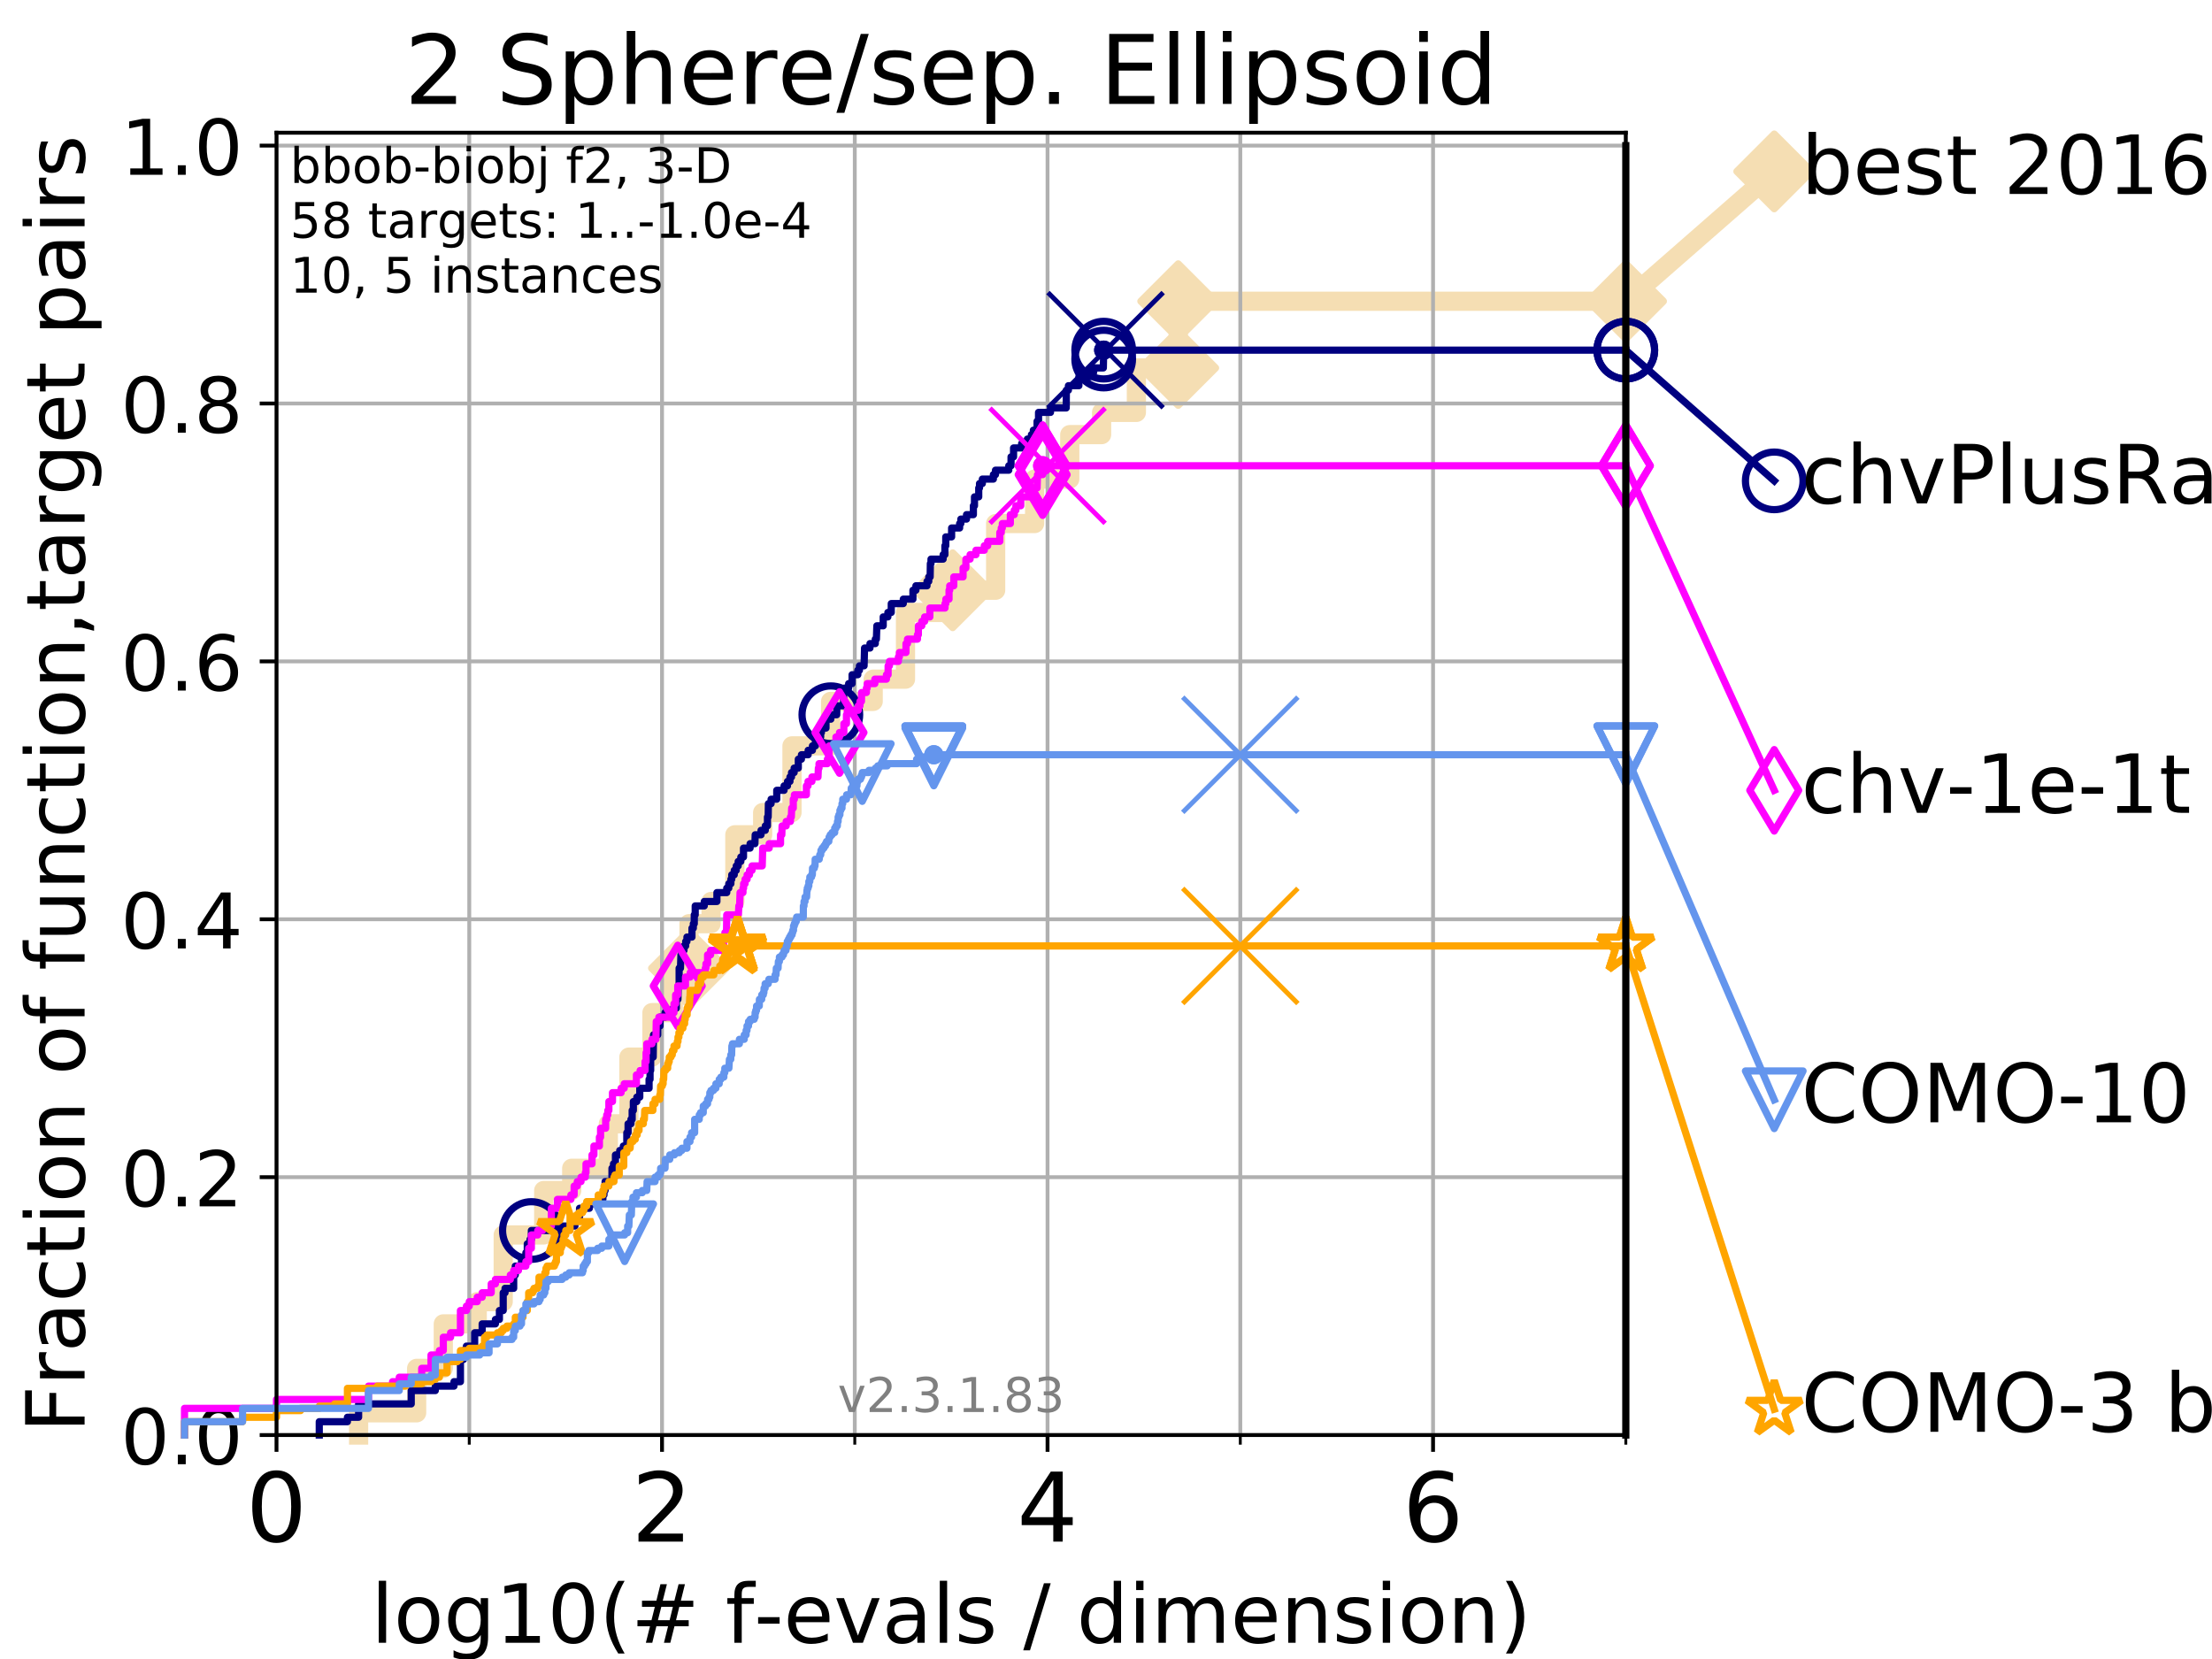 <?xml version="1.0" encoding="utf-8" standalone="no"?>
<!DOCTYPE svg PUBLIC "-//W3C//DTD SVG 1.1//EN"
  "http://www.w3.org/Graphics/SVG/1.1/DTD/svg11.dtd">
<!-- Created with matplotlib (https://matplotlib.org/) -->
<svg height="345.6pt" version="1.1" viewBox="0 0 460.8 345.6" width="460.8pt" xmlns="http://www.w3.org/2000/svg" xmlns:xlink="http://www.w3.org/1999/xlink">
 <defs>
  <style type="text/css">
*{stroke-linecap:butt;stroke-linejoin:round;}
  </style>
 </defs>
 <g id="figure_1">
  <g id="patch_1">
   <path d="M 0 345.6 
L 460.8 345.6 
L 460.8 0 
L 0 0 
z
" style="fill:#ffffff;"/>
  </g>
  <g id="axes_1">
   <g id="patch_2">
    <path d="M 57.6 298.944 
L 338.688 298.944 
L 338.688 27.648 
L 57.6 27.648 
z
" style="fill:#ffffff;"/>
   </g>
   <g id="line2d_1">
    <path d="M 74.705 298.944 
L 74.705 294.313 
L 86.793 294.313 
L 86.793 285.05 
L 92.347 285.05 
L 92.347 275.788 
L 99.418 275.788 
L 99.418 271.157 
L 104.826 271.157 
L 104.826 257.263 
L 113.264 257.263 
L 113.264 248.001 
L 119.097 248.001 
L 119.097 243.37 
L 126.729 243.37 
L 126.729 234.107 
L 131.013 234.107 
L 131.013 220.214 
L 135.813 220.214 
L 135.813 210.951 
L 140.247 210.951 
L 140.247 201.689 
L 143.528 201.689 
L 143.528 192.426 
L 148.129 192.426 
L 148.129 187.795 
L 153.081 187.795 
L 153.081 173.901 
L 158.872 173.901 
L 158.872 169.27 
L 164.986 169.27 
L 164.986 155.377 
L 173.034 155.377 
L 173.034 146.114 
L 181.902 146.114 
L 181.902 141.483 
L 188.631 141.483 
L 188.631 127.589 
L 198.463 127.589 
L 198.463 122.958 
L 207.414 122.958 
L 207.414 109.065 
L 215.529 109.065 
L 215.529 99.802 
L 222.851 99.802 
L 222.851 90.54 
L 229.482 90.54 
L 229.482 85.909 
L 236.729 85.909 
L 236.729 76.646 
L 245.444 76.646 
L 245.444 62.753 
L 338.688 62.753 
" style="fill:none;stroke:#f5deb3;stroke-linecap:square;stroke-width:4;"/>
   </g>
   <g id="line2d_2">
    <defs>
     <path d="M 0 7.778 
L 7.778 0 
L 0 -7.778 
L -7.778 0 
z
" id="m4119f806e7" style="stroke:#f5deb3;stroke-linejoin:miter;stroke-width:1.5;"/>
    </defs>
    <g>
     <use style="fill:#f5deb3;stroke:#f5deb3;stroke-linejoin:miter;stroke-width:1.5;" x="143.528" xlink:href="#m4119f806e7" y="201.689"/>
     <use style="fill:#f5deb3;stroke:#f5deb3;stroke-linejoin:miter;stroke-width:1.5;" x="198.463" xlink:href="#m4119f806e7" y="122.958"/>
     <use style="fill:#f5deb3;stroke:#f5deb3;stroke-linejoin:miter;stroke-width:1.5;" x="245.444" xlink:href="#m4119f806e7" y="76.646"/>
     <use style="fill:#f5deb3;stroke:#f5deb3;stroke-linejoin:miter;stroke-width:1.5;" x="245.444" xlink:href="#m4119f806e7" y="62.753"/>
     <use style="fill:#f5deb3;stroke:#f5deb3;stroke-linejoin:miter;stroke-width:1.5;" x="338.688" xlink:href="#m4119f806e7" y="62.753"/>
    </g>
   </g>
   <g id="line2d_3">
    <path style="fill:none;stroke:#f5deb3;stroke-linecap:square;stroke-width:4;"/>
    <g/>
   </g>
   <g id="line2d_4">
    <path d="M 338.688 62.753 
L 369.608 35.706 
" style="fill:none;stroke:#f5deb3;stroke-linecap:square;stroke-width:4;"/>
    <g>
     <use style="fill:#f5deb3;stroke:#f5deb3;stroke-linejoin:miter;stroke-width:1.5;" x="338.688" xlink:href="#m4119f806e7" y="62.753"/>
     <use style="fill:#f5deb3;stroke:#f5deb3;stroke-linejoin:miter;stroke-width:1.5;" x="369.608" xlink:href="#m4119f806e7" y="35.706"/>
    </g>
   </g>
   <g id="matplotlib.axis_1">
    <g id="xtick_1">
     <g id="line2d_5">
      <path clip-path="url(#pefb5697b0e)" d="M 57.6 298.944 
L 57.6 27.648 
" style="fill:none;stroke:#b0b0b0;stroke-linecap:square;stroke-width:0.8;"/>
     </g>
     <g id="line2d_6">
      <defs>
       <path d="M 0 0 
L 0 3.5 
" id="mb37251c281" style="stroke:#000000;stroke-width:0.8;"/>
      </defs>
      <g>
       <use style="stroke:#000000;stroke-width:0.8;" x="57.6" xlink:href="#mb37251c281" y="298.944"/>
      </g>
     </g>
     <g id="text_1">
      <!-- 0 -->
      <defs>
       <path d="M 31.781 66.406 
Q 24.172 66.406 20.328 58.906 
Q 16.5 51.422 16.5 36.375 
Q 16.5 21.391 20.328 13.891 
Q 24.172 6.391 31.781 6.391 
Q 39.453 6.391 43.281 13.891 
Q 47.125 21.391 47.125 36.375 
Q 47.125 51.422 43.281 58.906 
Q 39.453 66.406 31.781 66.406 
z
M 31.781 74.219 
Q 44.047 74.219 50.516 64.516 
Q 56.984 54.828 56.984 36.375 
Q 56.984 17.969 50.516 8.266 
Q 44.047 -1.422 31.781 -1.422 
Q 19.531 -1.422 13.062 8.266 
Q 6.594 17.969 6.594 36.375 
Q 6.594 54.828 13.062 64.516 
Q 19.531 74.219 31.781 74.219 
z
" id="DejaVuSans-48"/>
      </defs>
      <g transform="translate(51.237 321.141)scale(0.2 -0.2)">
       <use xlink:href="#DejaVuSans-48"/>
      </g>
     </g>
    </g>
    <g id="xtick_2">
     <g id="line2d_7">
      <path clip-path="url(#pefb5697b0e)" d="M 137.911 298.944 
L 137.911 27.648 
" style="fill:none;stroke:#b0b0b0;stroke-linecap:square;stroke-width:0.8;"/>
     </g>
     <g id="line2d_8">
      <g>
       <use style="stroke:#000000;stroke-width:0.8;" x="137.911" xlink:href="#mb37251c281" y="298.944"/>
      </g>
     </g>
     <g id="text_2">
      <!-- 2 -->
      <defs>
       <path d="M 19.188 8.297 
L 53.609 8.297 
L 53.609 0 
L 7.328 0 
L 7.328 8.297 
Q 12.938 14.109 22.625 23.891 
Q 32.328 33.688 34.812 36.531 
Q 39.547 41.844 41.422 45.531 
Q 43.312 49.219 43.312 52.781 
Q 43.312 58.594 39.234 62.25 
Q 35.156 65.922 28.609 65.922 
Q 23.969 65.922 18.812 64.312 
Q 13.672 62.703 7.812 59.422 
L 7.812 69.391 
Q 13.766 71.781 18.938 73 
Q 24.125 74.219 28.422 74.219 
Q 39.75 74.219 46.484 68.547 
Q 53.219 62.891 53.219 53.422 
Q 53.219 48.922 51.531 44.891 
Q 49.859 40.875 45.406 35.406 
Q 44.188 33.984 37.641 27.219 
Q 31.109 20.453 19.188 8.297 
z
" id="DejaVuSans-50"/>
      </defs>
      <g transform="translate(131.548 321.141)scale(0.2 -0.2)">
       <use xlink:href="#DejaVuSans-50"/>
      </g>
     </g>
    </g>
    <g id="xtick_3">
     <g id="line2d_9">
      <path clip-path="url(#pefb5697b0e)" d="M 218.222 298.944 
L 218.222 27.648 
" style="fill:none;stroke:#b0b0b0;stroke-linecap:square;stroke-width:0.8;"/>
     </g>
     <g id="line2d_10">
      <g>
       <use style="stroke:#000000;stroke-width:0.8;" x="218.222" xlink:href="#mb37251c281" y="298.944"/>
      </g>
     </g>
     <g id="text_3">
      <!-- 4 -->
      <defs>
       <path d="M 37.797 64.312 
L 12.891 25.391 
L 37.797 25.391 
z
M 35.203 72.906 
L 47.609 72.906 
L 47.609 25.391 
L 58.016 25.391 
L 58.016 17.188 
L 47.609 17.188 
L 47.609 0 
L 37.797 0 
L 37.797 17.188 
L 4.891 17.188 
L 4.891 26.703 
z
" id="DejaVuSans-52"/>
      </defs>
      <g transform="translate(211.859 321.141)scale(0.2 -0.2)">
       <use xlink:href="#DejaVuSans-52"/>
      </g>
     </g>
    </g>
    <g id="xtick_4">
     <g id="line2d_11">
      <path clip-path="url(#pefb5697b0e)" d="M 298.533 298.944 
L 298.533 27.648 
" style="fill:none;stroke:#b0b0b0;stroke-linecap:square;stroke-width:0.8;"/>
     </g>
     <g id="line2d_12">
      <g>
       <use style="stroke:#000000;stroke-width:0.8;" x="298.533" xlink:href="#mb37251c281" y="298.944"/>
      </g>
     </g>
     <g id="text_4">
      <!-- 6 -->
      <defs>
       <path d="M 33.016 40.375 
Q 26.375 40.375 22.484 35.828 
Q 18.609 31.297 18.609 23.391 
Q 18.609 15.531 22.484 10.953 
Q 26.375 6.391 33.016 6.391 
Q 39.656 6.391 43.531 10.953 
Q 47.406 15.531 47.406 23.391 
Q 47.406 31.297 43.531 35.828 
Q 39.656 40.375 33.016 40.375 
z
M 52.594 71.297 
L 52.594 62.312 
Q 48.875 64.062 45.094 64.984 
Q 41.312 65.922 37.594 65.922 
Q 27.828 65.922 22.672 59.328 
Q 17.531 52.734 16.797 39.406 
Q 19.672 43.656 24.016 45.922 
Q 28.375 48.188 33.594 48.188 
Q 44.578 48.188 50.953 41.516 
Q 57.328 34.859 57.328 23.391 
Q 57.328 12.156 50.688 5.359 
Q 44.047 -1.422 33.016 -1.422 
Q 20.359 -1.422 13.672 8.266 
Q 6.984 17.969 6.984 36.375 
Q 6.984 53.656 15.188 63.938 
Q 23.391 74.219 37.203 74.219 
Q 40.922 74.219 44.703 73.484 
Q 48.484 72.75 52.594 71.297 
z
" id="DejaVuSans-54"/>
      </defs>
      <g transform="translate(292.17 321.141)scale(0.2 -0.2)">
       <use xlink:href="#DejaVuSans-54"/>
      </g>
     </g>
    </g>
    <g id="xtick_5">
     <g id="line2d_13">
      <path clip-path="url(#pefb5697b0e)" d="M 97.755 298.944 
L 97.755 27.648 
" style="fill:none;stroke:#b0b0b0;stroke-linecap:square;stroke-width:0.8;"/>
     </g>
     <g id="line2d_14">
      <defs>
       <path d="M 0 0 
L 0 2 
" id="m15d16f3b9b" style="stroke:#000000;stroke-width:0.6;"/>
      </defs>
      <g>
       <use style="stroke:#000000;stroke-width:0.6;" x="97.755" xlink:href="#m15d16f3b9b" y="298.944"/>
      </g>
     </g>
    </g>
    <g id="xtick_6">
     <g id="line2d_15">
      <path clip-path="url(#pefb5697b0e)" d="M 178.066 298.944 
L 178.066 27.648 
" style="fill:none;stroke:#b0b0b0;stroke-linecap:square;stroke-width:0.8;"/>
     </g>
     <g id="line2d_16">
      <g>
       <use style="stroke:#000000;stroke-width:0.6;" x="178.066" xlink:href="#m15d16f3b9b" y="298.944"/>
      </g>
     </g>
    </g>
    <g id="xtick_7">
     <g id="line2d_17">
      <path clip-path="url(#pefb5697b0e)" d="M 258.377 298.944 
L 258.377 27.648 
" style="fill:none;stroke:#b0b0b0;stroke-linecap:square;stroke-width:0.8;"/>
     </g>
     <g id="line2d_18">
      <g>
       <use style="stroke:#000000;stroke-width:0.6;" x="258.377" xlink:href="#m15d16f3b9b" y="298.944"/>
      </g>
     </g>
    </g>
    <g id="xtick_8">
     <g id="line2d_19">
      <path clip-path="url(#pefb5697b0e)" d="M 338.688 298.944 
L 338.688 27.648 
" style="fill:none;stroke:#b0b0b0;stroke-linecap:square;stroke-width:0.8;"/>
     </g>
     <g id="line2d_20">
      <g>
       <use style="stroke:#000000;stroke-width:0.6;" x="338.688" xlink:href="#m15d16f3b9b" y="298.944"/>
      </g>
     </g>
    </g>
    <g id="text_5">
     <!-- log10(# f-evals / dimension) -->
     <defs>
      <path d="M 9.422 75.984 
L 18.406 75.984 
L 18.406 0 
L 9.422 0 
z
" id="DejaVuSans-108"/>
      <path d="M 30.609 48.391 
Q 23.391 48.391 19.188 42.75 
Q 14.984 37.109 14.984 27.297 
Q 14.984 17.484 19.156 11.844 
Q 23.344 6.203 30.609 6.203 
Q 37.797 6.203 41.984 11.859 
Q 46.188 17.531 46.188 27.297 
Q 46.188 37.016 41.984 42.703 
Q 37.797 48.391 30.609 48.391 
z
M 30.609 56 
Q 42.328 56 49.016 48.375 
Q 55.719 40.766 55.719 27.297 
Q 55.719 13.875 49.016 6.219 
Q 42.328 -1.422 30.609 -1.422 
Q 18.844 -1.422 12.172 6.219 
Q 5.516 13.875 5.516 27.297 
Q 5.516 40.766 12.172 48.375 
Q 18.844 56 30.609 56 
z
" id="DejaVuSans-111"/>
      <path d="M 45.406 27.984 
Q 45.406 37.75 41.375 43.109 
Q 37.359 48.484 30.078 48.484 
Q 22.859 48.484 18.828 43.109 
Q 14.797 37.75 14.797 27.984 
Q 14.797 18.266 18.828 12.891 
Q 22.859 7.516 30.078 7.516 
Q 37.359 7.516 41.375 12.891 
Q 45.406 18.266 45.406 27.984 
z
M 54.391 6.781 
Q 54.391 -7.172 48.188 -13.984 
Q 42 -20.797 29.203 -20.797 
Q 24.469 -20.797 20.266 -20.094 
Q 16.062 -19.391 12.109 -17.922 
L 12.109 -9.188 
Q 16.062 -11.328 19.922 -12.344 
Q 23.781 -13.375 27.781 -13.375 
Q 36.625 -13.375 41.016 -8.766 
Q 45.406 -4.156 45.406 5.172 
L 45.406 9.625 
Q 42.625 4.781 38.281 2.391 
Q 33.938 0 27.875 0 
Q 17.828 0 11.672 7.656 
Q 5.516 15.328 5.516 27.984 
Q 5.516 40.672 11.672 48.328 
Q 17.828 56 27.875 56 
Q 33.938 56 38.281 53.609 
Q 42.625 51.219 45.406 46.391 
L 45.406 54.688 
L 54.391 54.688 
z
" id="DejaVuSans-103"/>
      <path d="M 12.406 8.297 
L 28.516 8.297 
L 28.516 63.922 
L 10.984 60.406 
L 10.984 69.391 
L 28.422 72.906 
L 38.281 72.906 
L 38.281 8.297 
L 54.391 8.297 
L 54.391 0 
L 12.406 0 
z
" id="DejaVuSans-49"/>
      <path d="M 31 75.875 
Q 24.469 64.656 21.281 53.656 
Q 18.109 42.672 18.109 31.391 
Q 18.109 20.125 21.312 9.062 
Q 24.516 -2 31 -13.188 
L 23.188 -13.188 
Q 15.875 -1.703 12.234 9.375 
Q 8.594 20.453 8.594 31.391 
Q 8.594 42.281 12.203 53.312 
Q 15.828 64.359 23.188 75.875 
z
" id="DejaVuSans-40"/>
      <path d="M 51.125 44 
L 36.922 44 
L 32.812 27.688 
L 47.125 27.688 
z
M 43.797 71.781 
L 38.719 51.516 
L 52.984 51.516 
L 58.109 71.781 
L 65.922 71.781 
L 60.891 51.516 
L 76.125 51.516 
L 76.125 44 
L 58.984 44 
L 54.984 27.688 
L 70.516 27.688 
L 70.516 20.219 
L 53.078 20.219 
L 48 0 
L 40.188 0 
L 45.219 20.219 
L 30.906 20.219 
L 25.875 0 
L 18.016 0 
L 23.094 20.219 
L 7.719 20.219 
L 7.719 27.688 
L 24.906 27.688 
L 29 44 
L 13.281 44 
L 13.281 51.516 
L 30.906 51.516 
L 35.891 71.781 
z
" id="DejaVuSans-35"/>
      <path id="DejaVuSans-32"/>
      <path d="M 37.109 75.984 
L 37.109 68.5 
L 28.516 68.5 
Q 23.688 68.5 21.797 66.547 
Q 19.922 64.594 19.922 59.516 
L 19.922 54.688 
L 34.719 54.688 
L 34.719 47.703 
L 19.922 47.703 
L 19.922 0 
L 10.891 0 
L 10.891 47.703 
L 2.297 47.703 
L 2.297 54.688 
L 10.891 54.688 
L 10.891 58.5 
Q 10.891 67.625 15.141 71.797 
Q 19.391 75.984 28.609 75.984 
z
" id="DejaVuSans-102"/>
      <path d="M 4.891 31.391 
L 31.203 31.391 
L 31.203 23.391 
L 4.891 23.391 
z
" id="DejaVuSans-45"/>
      <path d="M 56.203 29.594 
L 56.203 25.203 
L 14.891 25.203 
Q 15.484 15.922 20.484 11.062 
Q 25.484 6.203 34.422 6.203 
Q 39.594 6.203 44.453 7.469 
Q 49.312 8.734 54.109 11.281 
L 54.109 2.781 
Q 49.266 0.734 44.188 -0.344 
Q 39.109 -1.422 33.891 -1.422 
Q 20.797 -1.422 13.156 6.188 
Q 5.516 13.812 5.516 26.812 
Q 5.516 40.234 12.766 48.109 
Q 20.016 56 32.328 56 
Q 43.359 56 49.781 48.891 
Q 56.203 41.797 56.203 29.594 
z
M 47.219 32.234 
Q 47.125 39.594 43.094 43.984 
Q 39.062 48.391 32.422 48.391 
Q 24.906 48.391 20.391 44.141 
Q 15.875 39.891 15.188 32.172 
z
" id="DejaVuSans-101"/>
      <path d="M 2.984 54.688 
L 12.5 54.688 
L 29.594 8.797 
L 46.688 54.688 
L 56.203 54.688 
L 35.688 0 
L 23.484 0 
z
" id="DejaVuSans-118"/>
      <path d="M 34.281 27.484 
Q 23.391 27.484 19.188 25 
Q 14.984 22.516 14.984 16.5 
Q 14.984 11.719 18.141 8.906 
Q 21.297 6.109 26.703 6.109 
Q 34.188 6.109 38.703 11.406 
Q 43.219 16.703 43.219 25.484 
L 43.219 27.484 
z
M 52.203 31.203 
L 52.203 0 
L 43.219 0 
L 43.219 8.297 
Q 40.141 3.328 35.547 0.953 
Q 30.953 -1.422 24.312 -1.422 
Q 15.922 -1.422 10.953 3.297 
Q 6 8.016 6 15.922 
Q 6 25.141 12.172 29.828 
Q 18.359 34.516 30.609 34.516 
L 43.219 34.516 
L 43.219 35.406 
Q 43.219 41.609 39.141 45 
Q 35.062 48.391 27.688 48.391 
Q 23 48.391 18.547 47.266 
Q 14.109 46.141 10.016 43.891 
L 10.016 52.203 
Q 14.938 54.109 19.578 55.047 
Q 24.219 56 28.609 56 
Q 40.484 56 46.344 49.844 
Q 52.203 43.703 52.203 31.203 
z
" id="DejaVuSans-97"/>
      <path d="M 44.281 53.078 
L 44.281 44.578 
Q 40.484 46.531 36.375 47.5 
Q 32.281 48.484 27.875 48.484 
Q 21.188 48.484 17.844 46.438 
Q 14.5 44.391 14.5 40.281 
Q 14.5 37.156 16.891 35.375 
Q 19.281 33.594 26.516 31.984 
L 29.594 31.297 
Q 39.156 29.25 43.188 25.516 
Q 47.219 21.781 47.219 15.094 
Q 47.219 7.469 41.188 3.016 
Q 35.156 -1.422 24.609 -1.422 
Q 20.219 -1.422 15.453 -0.562 
Q 10.688 0.297 5.422 2 
L 5.422 11.281 
Q 10.406 8.688 15.234 7.391 
Q 20.062 6.109 24.812 6.109 
Q 31.156 6.109 34.562 8.281 
Q 37.984 10.453 37.984 14.406 
Q 37.984 18.062 35.516 20.016 
Q 33.062 21.969 24.703 23.781 
L 21.578 24.516 
Q 13.234 26.266 9.516 29.906 
Q 5.812 33.547 5.812 39.891 
Q 5.812 47.609 11.281 51.797 
Q 16.75 56 26.812 56 
Q 31.781 56 36.172 55.266 
Q 40.578 54.547 44.281 53.078 
z
" id="DejaVuSans-115"/>
      <path d="M 25.391 72.906 
L 33.688 72.906 
L 8.297 -9.281 
L 0 -9.281 
z
" id="DejaVuSans-47"/>
      <path d="M 45.406 46.391 
L 45.406 75.984 
L 54.391 75.984 
L 54.391 0 
L 45.406 0 
L 45.406 8.203 
Q 42.578 3.328 38.25 0.953 
Q 33.938 -1.422 27.875 -1.422 
Q 17.969 -1.422 11.734 6.484 
Q 5.516 14.406 5.516 27.297 
Q 5.516 40.188 11.734 48.094 
Q 17.969 56 27.875 56 
Q 33.938 56 38.25 53.625 
Q 42.578 51.266 45.406 46.391 
z
M 14.797 27.297 
Q 14.797 17.391 18.875 11.75 
Q 22.953 6.109 30.078 6.109 
Q 37.203 6.109 41.297 11.75 
Q 45.406 17.391 45.406 27.297 
Q 45.406 37.203 41.297 42.844 
Q 37.203 48.484 30.078 48.484 
Q 22.953 48.484 18.875 42.844 
Q 14.797 37.203 14.797 27.297 
z
" id="DejaVuSans-100"/>
      <path d="M 9.422 54.688 
L 18.406 54.688 
L 18.406 0 
L 9.422 0 
z
M 9.422 75.984 
L 18.406 75.984 
L 18.406 64.594 
L 9.422 64.594 
z
" id="DejaVuSans-105"/>
      <path d="M 52 44.188 
Q 55.375 50.25 60.062 53.125 
Q 64.75 56 71.094 56 
Q 79.641 56 84.281 50.016 
Q 88.922 44.047 88.922 33.016 
L 88.922 0 
L 79.891 0 
L 79.891 32.719 
Q 79.891 40.578 77.094 44.375 
Q 74.312 48.188 68.609 48.188 
Q 61.625 48.188 57.562 43.547 
Q 53.516 38.922 53.516 30.906 
L 53.516 0 
L 44.484 0 
L 44.484 32.719 
Q 44.484 40.625 41.703 44.406 
Q 38.922 48.188 33.109 48.188 
Q 26.219 48.188 22.156 43.531 
Q 18.109 38.875 18.109 30.906 
L 18.109 0 
L 9.078 0 
L 9.078 54.688 
L 18.109 54.688 
L 18.109 46.188 
Q 21.188 51.219 25.484 53.609 
Q 29.781 56 35.688 56 
Q 41.656 56 45.828 52.969 
Q 50 49.953 52 44.188 
z
" id="DejaVuSans-109"/>
      <path d="M 54.891 33.016 
L 54.891 0 
L 45.906 0 
L 45.906 32.719 
Q 45.906 40.484 42.875 44.328 
Q 39.844 48.188 33.797 48.188 
Q 26.516 48.188 22.312 43.547 
Q 18.109 38.922 18.109 30.906 
L 18.109 0 
L 9.078 0 
L 9.078 54.688 
L 18.109 54.688 
L 18.109 46.188 
Q 21.344 51.125 25.703 53.562 
Q 30.078 56 35.797 56 
Q 45.219 56 50.047 50.172 
Q 54.891 44.344 54.891 33.016 
z
" id="DejaVuSans-110"/>
      <path d="M 8.016 75.875 
L 15.828 75.875 
Q 23.141 64.359 26.781 53.312 
Q 30.422 42.281 30.422 31.391 
Q 30.422 20.453 26.781 9.375 
Q 23.141 -1.703 15.828 -13.188 
L 8.016 -13.188 
Q 14.5 -2 17.703 9.062 
Q 20.906 20.125 20.906 31.391 
Q 20.906 42.672 17.703 53.656 
Q 14.5 64.656 8.016 75.875 
z
" id="DejaVuSans-41"/>
     </defs>
     <g transform="translate(77.303 342.218)scale(0.17 -0.17)">
      <use xlink:href="#DejaVuSans-108"/>
      <use x="27.783" xlink:href="#DejaVuSans-111"/>
      <use x="88.965" xlink:href="#DejaVuSans-103"/>
      <use x="152.441" xlink:href="#DejaVuSans-49"/>
      <use x="216.064" xlink:href="#DejaVuSans-48"/>
      <use x="279.688" xlink:href="#DejaVuSans-40"/>
      <use x="318.701" xlink:href="#DejaVuSans-35"/>
      <use x="402.49" xlink:href="#DejaVuSans-32"/>
      <use x="434.277" xlink:href="#DejaVuSans-102"/>
      <use x="469.404" xlink:href="#DejaVuSans-45"/>
      <use x="505.488" xlink:href="#DejaVuSans-101"/>
      <use x="567.012" xlink:href="#DejaVuSans-118"/>
      <use x="626.191" xlink:href="#DejaVuSans-97"/>
      <use x="687.471" xlink:href="#DejaVuSans-108"/>
      <use x="715.254" xlink:href="#DejaVuSans-115"/>
      <use x="767.354" xlink:href="#DejaVuSans-32"/>
      <use x="799.141" xlink:href="#DejaVuSans-47"/>
      <use x="832.832" xlink:href="#DejaVuSans-32"/>
      <use x="864.619" xlink:href="#DejaVuSans-100"/>
      <use x="928.096" xlink:href="#DejaVuSans-105"/>
      <use x="955.879" xlink:href="#DejaVuSans-109"/>
      <use x="1053.291" xlink:href="#DejaVuSans-101"/>
      <use x="1114.814" xlink:href="#DejaVuSans-110"/>
      <use x="1178.193" xlink:href="#DejaVuSans-115"/>
      <use x="1230.293" xlink:href="#DejaVuSans-105"/>
      <use x="1258.076" xlink:href="#DejaVuSans-111"/>
      <use x="1319.258" xlink:href="#DejaVuSans-110"/>
      <use x="1382.637" xlink:href="#DejaVuSans-41"/>
     </g>
    </g>
   </g>
   <g id="matplotlib.axis_2">
    <g id="ytick_1">
     <g id="line2d_21">
      <path clip-path="url(#pefb5697b0e)" d="M 57.6 298.944 
L 338.688 298.944 
" style="fill:none;stroke:#b0b0b0;stroke-linecap:square;stroke-width:0.8;"/>
     </g>
     <g id="line2d_22">
      <defs>
       <path d="M 0 0 
L -3.5 0 
" id="m2ca83d168d" style="stroke:#000000;stroke-width:0.8;"/>
      </defs>
      <g>
       <use style="stroke:#000000;stroke-width:0.8;" x="57.6" xlink:href="#m2ca83d168d" y="298.944"/>
      </g>
     </g>
     <g id="text_6">
      <!-- 0.0 -->
      <defs>
       <path d="M 10.688 12.406 
L 21 12.406 
L 21 0 
L 10.688 0 
z
" id="DejaVuSans-46"/>
      </defs>
      <g transform="translate(25.155 305.023)scale(0.16 -0.16)">
       <use xlink:href="#DejaVuSans-48"/>
       <use x="63.623" xlink:href="#DejaVuSans-46"/>
       <use x="95.41" xlink:href="#DejaVuSans-48"/>
      </g>
     </g>
    </g>
    <g id="ytick_2">
     <g id="line2d_23">
      <path clip-path="url(#pefb5697b0e)" d="M 57.6 245.222 
L 338.688 245.222 
" style="fill:none;stroke:#b0b0b0;stroke-linecap:square;stroke-width:0.8;"/>
     </g>
     <g id="line2d_24">
      <g>
       <use style="stroke:#000000;stroke-width:0.8;" x="57.6" xlink:href="#m2ca83d168d" y="245.222"/>
      </g>
     </g>
     <g id="text_7">
      <!-- 0.2 -->
      <g transform="translate(25.155 251.301)scale(0.16 -0.16)">
       <use xlink:href="#DejaVuSans-48"/>
       <use x="63.623" xlink:href="#DejaVuSans-46"/>
       <use x="95.41" xlink:href="#DejaVuSans-50"/>
      </g>
     </g>
    </g>
    <g id="ytick_3">
     <g id="line2d_25">
      <path clip-path="url(#pefb5697b0e)" d="M 57.6 191.5 
L 338.688 191.5 
" style="fill:none;stroke:#b0b0b0;stroke-linecap:square;stroke-width:0.8;"/>
     </g>
     <g id="line2d_26">
      <g>
       <use style="stroke:#000000;stroke-width:0.8;" x="57.6" xlink:href="#m2ca83d168d" y="191.5"/>
      </g>
     </g>
     <g id="text_8">
      <!-- 0.4 -->
      <g transform="translate(25.155 197.579)scale(0.16 -0.16)">
       <use xlink:href="#DejaVuSans-48"/>
       <use x="63.623" xlink:href="#DejaVuSans-46"/>
       <use x="95.41" xlink:href="#DejaVuSans-52"/>
      </g>
     </g>
    </g>
    <g id="ytick_4">
     <g id="line2d_27">
      <path clip-path="url(#pefb5697b0e)" d="M 57.6 137.778 
L 338.688 137.778 
" style="fill:none;stroke:#b0b0b0;stroke-linecap:square;stroke-width:0.8;"/>
     </g>
     <g id="line2d_28">
      <g>
       <use style="stroke:#000000;stroke-width:0.8;" x="57.6" xlink:href="#m2ca83d168d" y="137.778"/>
      </g>
     </g>
     <g id="text_9">
      <!-- 0.6 -->
      <g transform="translate(25.155 143.857)scale(0.16 -0.16)">
       <use xlink:href="#DejaVuSans-48"/>
       <use x="63.623" xlink:href="#DejaVuSans-46"/>
       <use x="95.41" xlink:href="#DejaVuSans-54"/>
      </g>
     </g>
    </g>
    <g id="ytick_5">
     <g id="line2d_29">
      <path clip-path="url(#pefb5697b0e)" d="M 57.6 84.056 
L 338.688 84.056 
" style="fill:none;stroke:#b0b0b0;stroke-linecap:square;stroke-width:0.8;"/>
     </g>
     <g id="line2d_30">
      <g>
       <use style="stroke:#000000;stroke-width:0.8;" x="57.6" xlink:href="#m2ca83d168d" y="84.056"/>
      </g>
     </g>
     <g id="text_10">
      <!-- 0.8 -->
      <defs>
       <path d="M 31.781 34.625 
Q 24.75 34.625 20.719 30.859 
Q 16.703 27.094 16.703 20.516 
Q 16.703 13.922 20.719 10.156 
Q 24.75 6.391 31.781 6.391 
Q 38.812 6.391 42.859 10.172 
Q 46.922 13.969 46.922 20.516 
Q 46.922 27.094 42.891 30.859 
Q 38.875 34.625 31.781 34.625 
z
M 21.922 38.812 
Q 15.578 40.375 12.031 44.719 
Q 8.5 49.078 8.5 55.328 
Q 8.5 64.062 14.719 69.141 
Q 20.953 74.219 31.781 74.219 
Q 42.672 74.219 48.875 69.141 
Q 55.078 64.062 55.078 55.328 
Q 55.078 49.078 51.531 44.719 
Q 48 40.375 41.703 38.812 
Q 48.828 37.156 52.797 32.312 
Q 56.781 27.484 56.781 20.516 
Q 56.781 9.906 50.312 4.234 
Q 43.844 -1.422 31.781 -1.422 
Q 19.734 -1.422 13.25 4.234 
Q 6.781 9.906 6.781 20.516 
Q 6.781 27.484 10.781 32.312 
Q 14.797 37.156 21.922 38.812 
z
M 18.312 54.391 
Q 18.312 48.734 21.844 45.562 
Q 25.391 42.391 31.781 42.391 
Q 38.141 42.391 41.719 45.562 
Q 45.312 48.734 45.312 54.391 
Q 45.312 60.062 41.719 63.234 
Q 38.141 66.406 31.781 66.406 
Q 25.391 66.406 21.844 63.234 
Q 18.312 60.062 18.312 54.391 
z
" id="DejaVuSans-56"/>
      </defs>
      <g transform="translate(25.155 90.135)scale(0.16 -0.16)">
       <use xlink:href="#DejaVuSans-48"/>
       <use x="63.623" xlink:href="#DejaVuSans-46"/>
       <use x="95.41" xlink:href="#DejaVuSans-56"/>
      </g>
     </g>
    </g>
    <g id="ytick_6">
     <g id="line2d_31">
      <path clip-path="url(#pefb5697b0e)" d="M 57.6 30.334 
L 338.688 30.334 
" style="fill:none;stroke:#b0b0b0;stroke-linecap:square;stroke-width:0.8;"/>
     </g>
     <g id="line2d_32">
      <g>
       <use style="stroke:#000000;stroke-width:0.8;" x="57.6" xlink:href="#m2ca83d168d" y="30.334"/>
      </g>
     </g>
     <g id="text_11">
      <!-- 1.0 -->
      <g transform="translate(25.155 36.413)scale(0.16 -0.16)">
       <use xlink:href="#DejaVuSans-49"/>
       <use x="63.623" xlink:href="#DejaVuSans-46"/>
       <use x="95.41" xlink:href="#DejaVuSans-48"/>
      </g>
     </g>
    </g>
    <g id="text_12">
     <!-- Fraction of function,target pairs -->
     <defs>
      <path d="M 9.812 72.906 
L 51.703 72.906 
L 51.703 64.594 
L 19.672 64.594 
L 19.672 43.109 
L 48.578 43.109 
L 48.578 34.812 
L 19.672 34.812 
L 19.672 0 
L 9.812 0 
z
" id="DejaVuSans-70"/>
      <path d="M 41.109 46.297 
Q 39.594 47.172 37.812 47.578 
Q 36.031 48 33.891 48 
Q 26.266 48 22.188 43.047 
Q 18.109 38.094 18.109 28.812 
L 18.109 0 
L 9.078 0 
L 9.078 54.688 
L 18.109 54.688 
L 18.109 46.188 
Q 20.953 51.172 25.484 53.578 
Q 30.031 56 36.531 56 
Q 37.453 56 38.578 55.875 
Q 39.703 55.766 41.062 55.516 
z
" id="DejaVuSans-114"/>
      <path d="M 48.781 52.594 
L 48.781 44.188 
Q 44.969 46.297 41.141 47.344 
Q 37.312 48.391 33.406 48.391 
Q 24.656 48.391 19.812 42.844 
Q 14.984 37.312 14.984 27.297 
Q 14.984 17.281 19.812 11.734 
Q 24.656 6.203 33.406 6.203 
Q 37.312 6.203 41.141 7.25 
Q 44.969 8.297 48.781 10.406 
L 48.781 2.094 
Q 45.016 0.344 40.984 -0.531 
Q 36.969 -1.422 32.422 -1.422 
Q 20.062 -1.422 12.781 6.344 
Q 5.516 14.109 5.516 27.297 
Q 5.516 40.672 12.859 48.328 
Q 20.219 56 33.016 56 
Q 37.156 56 41.109 55.141 
Q 45.062 54.297 48.781 52.594 
z
" id="DejaVuSans-99"/>
      <path d="M 18.312 70.219 
L 18.312 54.688 
L 36.812 54.688 
L 36.812 47.703 
L 18.312 47.703 
L 18.312 18.016 
Q 18.312 11.328 20.141 9.422 
Q 21.969 7.516 27.594 7.516 
L 36.812 7.516 
L 36.812 0 
L 27.594 0 
Q 17.188 0 13.234 3.875 
Q 9.281 7.766 9.281 18.016 
L 9.281 47.703 
L 2.688 47.703 
L 2.688 54.688 
L 9.281 54.688 
L 9.281 70.219 
z
" id="DejaVuSans-116"/>
      <path d="M 8.5 21.578 
L 8.5 54.688 
L 17.484 54.688 
L 17.484 21.922 
Q 17.484 14.156 20.5 10.266 
Q 23.531 6.391 29.594 6.391 
Q 36.859 6.391 41.078 11.031 
Q 45.312 15.672 45.312 23.688 
L 45.312 54.688 
L 54.297 54.688 
L 54.297 0 
L 45.312 0 
L 45.312 8.406 
Q 42.047 3.422 37.719 1 
Q 33.406 -1.422 27.688 -1.422 
Q 18.266 -1.422 13.375 4.438 
Q 8.5 10.297 8.5 21.578 
z
M 31.109 56 
z
" id="DejaVuSans-117"/>
      <path d="M 11.719 12.406 
L 22.016 12.406 
L 22.016 4 
L 14.016 -11.625 
L 7.719 -11.625 
L 11.719 4 
z
" id="DejaVuSans-44"/>
      <path d="M 18.109 8.203 
L 18.109 -20.797 
L 9.078 -20.797 
L 9.078 54.688 
L 18.109 54.688 
L 18.109 46.391 
Q 20.953 51.266 25.266 53.625 
Q 29.594 56 35.594 56 
Q 45.562 56 51.781 48.094 
Q 58.016 40.188 58.016 27.297 
Q 58.016 14.406 51.781 6.484 
Q 45.562 -1.422 35.594 -1.422 
Q 29.594 -1.422 25.266 0.953 
Q 20.953 3.328 18.109 8.203 
z
M 48.688 27.297 
Q 48.688 37.203 44.609 42.844 
Q 40.531 48.484 33.406 48.484 
Q 26.266 48.484 22.188 42.844 
Q 18.109 37.203 18.109 27.297 
Q 18.109 17.391 22.188 11.75 
Q 26.266 6.109 33.406 6.109 
Q 40.531 6.109 44.609 11.75 
Q 48.688 17.391 48.688 27.297 
z
" id="DejaVuSans-112"/>
     </defs>
     <g transform="translate(17.62 298.435)rotate(-90)scale(0.17 -0.17)">
      <use xlink:href="#DejaVuSans-70"/>
      <use x="57.41" xlink:href="#DejaVuSans-114"/>
      <use x="98.523" xlink:href="#DejaVuSans-97"/>
      <use x="159.803" xlink:href="#DejaVuSans-99"/>
      <use x="214.783" xlink:href="#DejaVuSans-116"/>
      <use x="253.992" xlink:href="#DejaVuSans-105"/>
      <use x="281.775" xlink:href="#DejaVuSans-111"/>
      <use x="342.957" xlink:href="#DejaVuSans-110"/>
      <use x="406.336" xlink:href="#DejaVuSans-32"/>
      <use x="438.123" xlink:href="#DejaVuSans-111"/>
      <use x="499.305" xlink:href="#DejaVuSans-102"/>
      <use x="534.51" xlink:href="#DejaVuSans-32"/>
      <use x="566.297" xlink:href="#DejaVuSans-102"/>
      <use x="601.502" xlink:href="#DejaVuSans-117"/>
      <use x="664.881" xlink:href="#DejaVuSans-110"/>
      <use x="728.26" xlink:href="#DejaVuSans-99"/>
      <use x="783.24" xlink:href="#DejaVuSans-116"/>
      <use x="822.449" xlink:href="#DejaVuSans-105"/>
      <use x="850.232" xlink:href="#DejaVuSans-111"/>
      <use x="911.414" xlink:href="#DejaVuSans-110"/>
      <use x="974.793" xlink:href="#DejaVuSans-44"/>
      <use x="1006.58" xlink:href="#DejaVuSans-116"/>
      <use x="1045.789" xlink:href="#DejaVuSans-97"/>
      <use x="1107.068" xlink:href="#DejaVuSans-114"/>
      <use x="1148.166" xlink:href="#DejaVuSans-103"/>
      <use x="1211.643" xlink:href="#DejaVuSans-101"/>
      <use x="1273.166" xlink:href="#DejaVuSans-116"/>
      <use x="1312.375" xlink:href="#DejaVuSans-32"/>
      <use x="1344.162" xlink:href="#DejaVuSans-112"/>
      <use x="1407.639" xlink:href="#DejaVuSans-97"/>
      <use x="1468.918" xlink:href="#DejaVuSans-105"/>
      <use x="1496.701" xlink:href="#DejaVuSans-114"/>
      <use x="1537.814" xlink:href="#DejaVuSans-115"/>
     </g>
    </g>
   </g>
   <g id="line2d_33">
    <defs>
     <path d="M 0 1.5 
C 0.398 1.5 0.779 1.342 1.061 1.061 
C 1.342 0.779 1.5 0.398 1.5 0 
C 1.5 -0.398 1.342 -0.779 1.061 -1.061 
C 0.779 -1.342 0.398 -1.5 0 -1.5 
C -0.398 -1.5 -0.779 -1.342 -1.061 -1.061 
C -1.342 -0.779 -1.5 -0.398 -1.5 0 
C -1.5 0.398 -1.342 0.779 -1.061 1.061 
C -0.779 1.342 -0.398 1.5 0 1.5 
z
" id="m87430411f1" style="stroke:#f5deb3;"/>
    </defs>
    <g>
     <use style="fill:#f5deb3;stroke:#f5deb3;" x="245.444" xlink:href="#m87430411f1" y="62.753"/>
     <use style="fill:#f5deb3;stroke:#f5deb3;" x="245.444" xlink:href="#m87430411f1" y="62.753"/>
    </g>
   </g>
   <g id="line2d_34">
    <defs>
     <path d="M 0 1.5 
C 0.398 1.5 0.779 1.342 1.061 1.061 
C 1.342 0.779 1.5 0.398 1.5 0 
C 1.5 -0.398 1.342 -0.779 1.061 -1.061 
C 0.779 -1.342 0.398 -1.5 0 -1.5 
C -0.398 -1.5 -0.779 -1.342 -1.061 -1.061 
C -1.342 -0.779 -1.5 -0.398 -1.5 0 
C -1.5 0.398 -1.342 0.779 -1.061 1.061 
C -0.779 1.342 -0.398 1.5 0 1.5 
z
" id="md3e44b3db3" style="stroke:#000080;"/>
    </defs>
    <g>
     <use style="fill:#000080;stroke:#000080;" x="229.92" xlink:href="#md3e44b3db3" y="72.941"/>
     <use style="fill:#000080;stroke:#000080;" x="229.92" xlink:href="#md3e44b3db3" y="72.941"/>
    </g>
   </g>
   <g id="line2d_35">
    <path d="M 66.508 298.944 
L 66.508 296.165 
L 72.376 296.165 
L 72.376 295.239 
L 74.705 295.239 
L 74.705 292.46 
L 85.667 292.46 
L 85.667 289.682 
L 90.684 289.682 
L 90.684 288.755 
L 94.576 288.755 
L 94.576 287.829 
L 95.918 287.829 
L 95.918 283.198 
L 96.552 283.198 
L 96.552 281.345 
L 97.164 281.345 
L 97.164 280.419 
L 98.881 280.419 
L 98.881 277.64 
L 100.444 277.64 
L 100.444 275.788 
L 103.203 275.788 
L 103.203 274.862 
L 104.034 274.862 
L 104.034 273.009 
L 104.826 273.009 
L 104.826 269.304 
L 105.21 269.304 
L 105.21 268.378 
L 107.009 268.378 
L 107.009 265.599 
L 107.348 265.599 
L 107.348 263.747 
L 108.64 263.747 
L 108.64 261.894 
L 109.55 261.894 
L 109.55 260.968 
L 109.843 260.968 
L 109.843 259.116 
L 110.415 259.116 
L 110.415 258.189 
L 110.694 258.189 
L 110.694 256.337 
L 116.122 256.337 
L 116.122 255.411 
L 119.768 255.411 
L 119.768 253.558 
L 120.728 253.558 
L 120.728 251.706 
L 122.782 251.706 
L 122.782 250.779 
L 125.111 250.779 
L 125.111 249.853 
L 125.589 249.853 
L 125.589 248.927 
L 125.823 248.927 
L 125.823 248.001 
L 126.054 248.001 
L 126.054 246.148 
L 127.485 246.148 
L 127.485 243.37 
L 127.799 243.37 
L 127.799 242.443 
L 128.21 242.443 
L 128.21 240.591 
L 129.099 240.591 
L 129.099 239.665 
L 129.853 239.665 
L 129.853 238.738 
L 130.576 238.738 
L 130.576 235.96 
L 130.84 235.96 
L 130.84 234.107 
L 131.44 234.107 
L 131.44 233.181 
L 131.691 233.181 
L 131.691 231.328 
L 131.938 231.328 
L 131.938 229.476 
L 132.66 229.476 
L 132.66 228.55 
L 133.277 228.55 
L 133.277 226.697 
L 135.213 226.697 
L 135.213 224.845 
L 135.415 224.845 
L 135.415 222.992 
L 135.549 222.992 
L 135.549 220.214 
L 136.073 220.214 
L 136.138 215.582 
L 137.016 215.582 
L 137.016 213.73 
L 137.499 213.73 
L 137.499 211.877 
L 138.539 211.877 
L 138.539 210.951 
L 140.247 210.951 
L 140.247 210.025 
L 140.896 210.025 
L 140.896 208.172 
L 141.235 208.172 
L 141.283 205.394 
L 141.474 205.394 
L 141.474 201.689 
L 141.756 201.689 
L 141.849 198.91 
L 141.987 198.91 
L 141.987 197.984 
L 142.486 197.984 
L 142.486 197.057 
L 142.84 197.057 
L 142.84 196.131 
L 143.101 196.131 
L 143.101 195.205 
L 144.148 195.205 
L 144.148 193.353 
L 144.431 193.353 
L 144.431 192.426 
L 144.63 192.426 
L 144.63 190.574 
L 144.826 190.574 
L 144.826 188.721 
L 146.714 188.721 
L 146.714 187.795 
L 149.347 187.795 
L 149.347 185.943 
L 151.395 185.943 
L 151.395 185.016 
L 151.819 185.016 
L 151.819 184.09 
L 152.258 184.09 
L 152.258 183.164 
L 152.436 183.164 
L 152.436 182.238 
L 152.959 182.238 
L 152.959 181.311 
L 153.371 181.311 
L 153.371 180.385 
L 153.774 180.385 
L 153.774 179.459 
L 154.327 179.459 
L 154.327 178.533 
L 154.885 178.533 
L 154.885 176.68 
L 156.257 176.68 
L 156.257 175.754 
L 157.263 175.754 
L 157.32 173.901 
L 158.537 173.901 
L 158.537 172.975 
L 159.423 172.975 
L 159.423 172.049 
L 159.874 172.049 
L 159.874 170.196 
L 160.022 170.196 
L 160.071 167.418 
L 160.633 167.418 
L 160.633 166.492 
L 161.809 166.492 
L 161.809 164.639 
L 163.335 164.639 
L 163.335 163.713 
L 164.05 163.713 
L 164.05 162.787 
L 164.562 162.787 
L 164.562 161.86 
L 164.887 161.86 
L 164.887 160.934 
L 165.435 160.934 
L 165.435 160.008 
L 166.301 160.008 
L 166.301 158.155 
L 166.951 158.155 
L 166.951 157.229 
L 168.355 157.229 
L 168.355 156.303 
L 169.245 156.303 
L 169.245 155.377 
L 169.87 155.377 
L 169.87 153.524 
L 170.96 153.524 
L 170.96 152.598 
L 171.126 152.598 
L 171.126 151.672 
L 172.069 151.672 
L 172.069 149.819 
L 173.08 149.819 
L 173.08 148.893 
L 174.305 148.893 
L 174.327 147.04 
L 175.731 147.04 
L 175.751 144.262 
L 175.942 144.262 
L 175.942 143.336 
L 176.788 143.336 
L 176.788 142.409 
L 177.505 142.409 
L 177.505 140.557 
L 178.7 140.557 
L 178.7 139.631 
L 179.039 139.631 
L 179.039 138.704 
L 180.006 138.704 
L 180.1 134.999 
L 181.231 134.999 
L 181.231 134.073 
L 182.34 134.073 
L 182.34 133.147 
L 182.57 133.147 
L 182.664 130.368 
L 183.988 130.368 
L 183.988 128.516 
L 184.958 128.516 
L 184.958 127.589 
L 185.66 127.589 
L 185.668 125.737 
L 188.171 125.737 
L 188.171 124.811 
L 190.18 124.811 
L 190.18 122.958 
L 190.799 122.958 
L 190.799 122.032 
L 193.112 122.032 
L 193.112 121.106 
L 193.479 121.106 
L 193.479 120.179 
L 193.767 120.179 
L 193.812 117.401 
L 193.945 117.401 
L 193.945 116.475 
L 196.473 116.475 
L 196.473 115.548 
L 196.841 115.548 
L 196.841 113.696 
L 197.019 113.696 
L 197.019 111.843 
L 198.238 111.843 
L 198.238 109.991 
L 199.909 109.991 
L 199.909 109.065 
L 200.161 109.065 
L 200.161 108.138 
L 201.343 108.138 
L 201.343 107.212 
L 202.772 107.212 
L 202.772 105.36 
L 203.003 105.36 
L 203.003 103.507 
L 203.887 103.507 
L 203.887 101.655 
L 204.049 101.655 
L 204.049 100.728 
L 204.64 100.728 
L 204.64 99.802 
L 206.938 99.802 
L 206.938 98.876 
L 207.377 98.876 
L 207.377 97.95 
L 210.144 97.95 
L 210.144 97.023 
L 210.618 97.023 
L 210.618 95.171 
L 211.143 95.171 
L 211.143 93.318 
L 212.825 93.318 
L 212.825 92.392 
L 214.019 92.392 
L 214.019 91.466 
L 214.861 91.466 
L 214.861 90.54 
L 215.267 90.54 
L 215.267 89.614 
L 216.041 89.614 
L 216.041 87.761 
L 216.346 87.761 
L 216.346 85.909 
L 218.836 85.909 
L 218.836 84.982 
L 222.112 84.982 
L 222.143 81.277 
L 222.572 81.277 
L 222.572 80.351 
L 224.75 80.351 
L 224.75 78.499 
L 226.957 78.499 
L 226.957 77.572 
L 227.828 77.572 
L 227.828 76.646 
L 229.848 76.646 
L 229.92 72.941 
L 338.688 72.941 
L 338.688 72.941 
" style="fill:none;stroke:#000080;stroke-linecap:square;stroke-width:1.5;"/>
   </g>
   <g id="line2d_36">
    <defs>
     <path d="M 0 6 
C 1.591 6 3.117 5.368 4.243 4.243 
C 5.368 3.117 6 1.591 6 0 
C 6 -1.591 5.368 -3.117 4.243 -4.243 
C 3.117 -5.368 1.591 -6 0 -6 
C -1.591 -6 -3.117 -5.368 -4.243 -4.243 
C -5.368 -3.117 -6 -1.591 -6 0 
C -6 1.591 -5.368 3.117 -4.243 4.243 
C -3.117 5.368 -1.591 6 0 6 
z
" id="m13c23402e0" style="stroke:#000080;stroke-width:1.5;"/>
    </defs>
    <g>
     <use style="fill-opacity:0;stroke:#000080;stroke-width:1.5;" x="110.694" xlink:href="#m13c23402e0" y="256.337"/>
     <use style="fill-opacity:0;stroke:#000080;stroke-width:1.5;" x="173.08" xlink:href="#m13c23402e0" y="148.893"/>
     <use style="fill-opacity:0;stroke:#000080;stroke-width:1.5;" x="229.92" xlink:href="#m13c23402e0" y="74.794"/>
     <use style="fill-opacity:0;stroke:#000080;stroke-width:1.5;" x="229.92" xlink:href="#m13c23402e0" y="72.941"/>
     <use style="fill-opacity:0;stroke:#000080;stroke-width:1.5;" x="338.688" xlink:href="#m13c23402e0" y="72.941"/>
    </g>
   </g>
   <g id="line2d_37">
    <path style="fill:none;stroke:#000080;stroke-linecap:square;stroke-width:1.5;"/>
    <g/>
   </g>
   <g id="line2d_38">
    <path clip-path="url(#pefb5697b0e)" d="M 230.31 72.941 
" style="fill:none;stroke:#000080;stroke-linecap:square;stroke-width:1.5;"/>
    <defs>
     <path d="M -12 12 
L 12 -12 
M -12 -12 
L 12 12 
" id="md4426023e1" style="stroke:#000080;"/>
    </defs>
    <g clip-path="url(#pefb5697b0e)">
     <use style="fill:#000080;stroke:#000080;" x="230.31" xlink:href="#md4426023e1" y="72.941"/>
    </g>
   </g>
   <g id="line2d_39">
    <defs>
     <path d="M 0 1.5 
C 0.398 1.5 0.779 1.342 1.061 1.061 
C 1.342 0.779 1.5 0.398 1.5 0 
C 1.5 -0.398 1.342 -0.779 1.061 -1.061 
C 0.779 -1.342 0.398 -1.5 0 -1.5 
C -0.398 -1.5 -0.779 -1.342 -1.061 -1.061 
C -1.342 -0.779 -1.5 -0.398 -1.5 0 
C -1.5 0.398 -1.342 0.779 -1.061 1.061 
C -0.779 1.342 -0.398 1.5 0 1.5 
z
" id="m0e22569d6e" style="stroke:#ff00ff;"/>
    </defs>
    <g>
     <use style="fill:#ff00ff;stroke:#ff00ff;" x="217.206" xlink:href="#m0e22569d6e" y="97.023"/>
     <use style="fill:#ff00ff;stroke:#ff00ff;" x="217.206" xlink:href="#m0e22569d6e" y="97.023"/>
    </g>
   </g>
   <g id="line2d_40">
    <path d="M 38.441 298.944 
L 38.441 293.387 
L 57.6 293.387 
L 57.6 291.534 
L 76.759 291.534 
L 76.759 288.755 
L 81.776 288.755 
L 81.776 287.829 
L 83.172 287.829 
L 83.172 286.903 
L 87.85 286.903 
L 87.85 285.05 
L 89.79 285.05 
L 89.79 282.272 
L 91.535 282.272 
L 91.535 281.345 
L 92.347 281.345 
L 92.347 278.567 
L 93.864 278.567 
L 93.864 277.64 
L 95.918 277.64 
L 95.918 273.009 
L 97.164 273.009 
L 97.164 272.083 
L 97.755 272.083 
L 97.755 271.157 
L 99.418 271.157 
L 99.418 270.231 
L 100.444 270.231 
L 100.444 269.304 
L 102.331 269.304 
L 102.331 267.452 
L 103.203 267.452 
L 103.203 266.526 
L 106.312 266.526 
L 106.312 265.599 
L 107.009 265.599 
L 107.009 264.673 
L 108.006 264.673 
L 108.006 263.747 
L 109.55 263.747 
L 109.55 262.821 
L 110.132 262.821 
L 110.132 260.042 
L 110.694 260.042 
L 110.694 257.263 
L 112.026 257.263 
L 112.026 256.337 
L 113.023 256.337 
L 113.023 255.411 
L 114.86 255.411 
L 114.86 251.706 
L 116.122 251.706 
L 116.122 249.853 
L 118.925 249.853 
L 118.925 248.927 
L 119.603 248.927 
L 119.603 247.075 
L 120.255 247.075 
L 120.255 246.148 
L 121.037 246.148 
L 121.037 245.222 
L 121.931 245.222 
L 121.931 244.296 
L 122.076 244.296 
L 122.076 242.443 
L 123.327 242.443 
L 123.327 240.591 
L 123.725 240.591 
L 123.725 238.738 
L 124.867 238.738 
L 124.867 236.886 
L 125.111 236.886 
L 125.111 235.033 
L 126.168 235.033 
L 126.168 233.181 
L 126.395 233.181 
L 126.395 232.255 
L 126.618 232.255 
L 126.618 231.328 
L 126.839 231.328 
L 126.839 229.476 
L 127.59 229.476 
L 127.59 227.623 
L 129.386 227.623 
L 129.386 226.697 
L 130.037 226.697 
L 130.037 225.771 
L 132.581 225.771 
L 132.581 223.918 
L 133.353 223.918 
L 133.353 222.992 
L 134.379 222.992 
L 134.379 221.14 
L 134.591 221.14 
L 134.591 219.287 
L 134.731 219.287 
L 134.731 217.435 
L 135.813 217.435 
L 135.813 216.509 
L 136.645 216.509 
L 136.708 212.804 
L 137.259 212.804 
L 137.259 211.877 
L 139.678 211.877 
L 139.678 210.951 
L 140.399 210.951 
L 140.399 209.099 
L 140.748 209.099 
L 140.748 207.246 
L 141.187 207.246 
L 141.187 205.394 
L 142.797 205.394 
L 142.797 203.541 
L 143.779 203.541 
L 143.779 202.615 
L 146.924 202.615 
L 146.924 201.689 
L 147.062 201.689 
L 147.062 200.762 
L 147.402 200.762 
L 147.402 198.91 
L 148.032 198.91 
L 148.032 197.984 
L 150.739 197.984 
L 150.739 195.205 
L 151.015 195.205 
L 151.015 194.279 
L 151.341 194.279 
L 151.395 190.574 
L 153.82 190.574 
L 153.914 188.721 
L 154.075 188.721 
L 154.167 185.943 
L 154.774 185.943 
L 154.774 185.016 
L 154.906 185.016 
L 154.906 184.09 
L 155.211 184.09 
L 155.211 183.164 
L 155.637 183.164 
L 155.637 182.238 
L 156.135 182.238 
L 156.135 181.311 
L 156.658 181.311 
L 156.658 180.385 
L 158.785 180.385 
L 158.89 176.68 
L 160.233 176.68 
L 160.233 175.754 
L 162.602 175.754 
L 162.602 173.901 
L 162.868 173.901 
L 162.924 172.049 
L 163.775 172.049 
L 163.775 171.123 
L 164.663 171.123 
L 164.663 170.196 
L 164.85 170.196 
L 164.924 168.344 
L 165.254 168.344 
L 165.254 166.492 
L 165.483 166.492 
L 165.483 165.565 
L 167.986 165.565 
L 167.986 163.713 
L 168.324 163.713 
L 168.324 162.787 
L 169.138 162.787 
L 169.138 161.86 
L 170.401 161.86 
L 170.482 160.008 
L 170.616 160.008 
L 170.616 159.082 
L 172.362 159.082 
L 172.362 158.155 
L 172.657 158.155 
L 172.76 155.377 
L 174.146 155.377 
L 174.146 153.524 
L 174.88 153.524 
L 174.88 152.598 
L 175.791 152.598 
L 175.791 150.745 
L 176.332 150.745 
L 176.332 148.893 
L 176.498 148.893 
L 176.498 147.967 
L 178.784 147.967 
L 178.784 147.04 
L 179.148 147.04 
L 179.148 146.114 
L 179.457 146.114 
L 179.489 144.262 
L 180.488 144.262 
L 180.488 143.336 
L 180.65 143.336 
L 180.65 142.409 
L 182.244 142.409 
L 182.244 141.483 
L 184.658 141.483 
L 184.658 140.557 
L 185.009 140.557 
L 185.009 138.704 
L 185.284 138.704 
L 185.284 137.778 
L 187.155 137.778 
L 187.155 136.852 
L 187.354 136.852 
L 187.354 135.926 
L 188.732 135.926 
L 188.732 134.073 
L 189.047 134.073 
L 189.047 133.147 
L 191.121 133.147 
L 191.121 132.221 
L 191.315 132.221 
L 191.315 130.368 
L 192.029 130.368 
L 192.029 129.442 
L 192.619 129.442 
L 192.619 128.516 
L 193.705 128.516 
L 193.705 126.663 
L 196.863 126.663 
L 196.863 125.737 
L 197.04 125.737 
L 197.04 124.811 
L 197.701 124.811 
L 197.701 122.958 
L 197.846 122.958 
L 197.846 122.032 
L 198.694 122.032 
L 198.694 120.179 
L 200.628 120.179 
L 200.628 118.327 
L 201.206 118.327 
L 201.217 116.475 
L 202.09 116.475 
L 202.09 115.548 
L 203.312 115.548 
L 203.312 114.622 
L 205.052 114.622 
L 205.052 113.696 
L 205.752 113.696 
L 205.752 112.77 
L 208.28 112.77 
L 208.28 110.917 
L 208.579 110.917 
L 208.579 109.991 
L 208.801 109.991 
L 208.801 109.065 
L 210.473 109.065 
L 210.473 107.212 
L 211.285 107.212 
L 211.285 106.286 
L 211.627 106.286 
L 211.627 105.36 
L 212.642 105.36 
L 212.642 103.507 
L 214.951 103.507 
L 214.951 101.655 
L 216.044 101.655 
L 216.134 98.876 
L 217.206 98.876 
L 217.206 97.023 
L 338.688 97.023 
L 338.688 97.023 
" style="fill:none;stroke:#ff00ff;stroke-linecap:square;stroke-width:1.5;"/>
   </g>
   <g id="line2d_41">
    <defs>
     <path d="M 0 8.485 
L 5.091 0 
L 0 -8.485 
L -5.091 0 
z
" id="m47e74e1ef4" style="stroke:#ff00ff;stroke-linejoin:miter;stroke-width:1.5;"/>
    </defs>
    <g>
     <use style="fill-opacity:0;stroke:#ff00ff;stroke-linejoin:miter;stroke-width:1.5;" x="141.187" xlink:href="#m47e74e1ef4" y="205.394"/>
     <use style="fill-opacity:0;stroke:#ff00ff;stroke-linejoin:miter;stroke-width:1.5;" x="174.88" xlink:href="#m47e74e1ef4" y="152.598"/>
     <use style="fill-opacity:0;stroke:#ff00ff;stroke-linejoin:miter;stroke-width:1.5;" x="217.206" xlink:href="#m47e74e1ef4" y="98.876"/>
     <use style="fill-opacity:0;stroke:#ff00ff;stroke-linejoin:miter;stroke-width:1.5;" x="217.206" xlink:href="#m47e74e1ef4" y="97.023"/>
     <use style="fill-opacity:0;stroke:#ff00ff;stroke-linejoin:miter;stroke-width:1.5;" x="217.206" xlink:href="#m47e74e1ef4" y="97.023"/>
     <use style="fill-opacity:0;stroke:#ff00ff;stroke-linejoin:miter;stroke-width:1.5;" x="338.688" xlink:href="#m47e74e1ef4" y="97.023"/>
    </g>
   </g>
   <g id="line2d_42">
    <path style="fill:none;stroke:#ff00ff;stroke-linecap:square;stroke-width:1.5;"/>
    <g/>
   </g>
   <g id="line2d_43">
    <path clip-path="url(#pefb5697b0e)" d="M 218.222 97.023 
" style="fill:none;stroke:#ff00ff;stroke-linecap:square;stroke-width:1.5;"/>
    <defs>
     <path d="M -12 12 
L 12 -12 
M -12 -12 
L 12 12 
" id="mc7d36a01cd" style="stroke:#ff00ff;"/>
    </defs>
    <g clip-path="url(#pefb5697b0e)">
     <use style="fill:#ff00ff;stroke:#ff00ff;" x="218.222" xlink:href="#mc7d36a01cd" y="97.023"/>
    </g>
   </g>
   <g id="line2d_44">
    <defs>
     <path d="M 0 1.5 
C 0.398 1.5 0.779 1.342 1.061 1.061 
C 1.342 0.779 1.5 0.398 1.5 0 
C 1.5 -0.398 1.342 -0.779 1.061 -1.061 
C 0.779 -1.342 0.398 -1.5 0 -1.5 
C -0.398 -1.5 -0.779 -1.342 -1.061 -1.061 
C -1.342 -0.779 -1.5 -0.398 -1.5 0 
C -1.5 0.398 -1.342 0.779 -1.061 1.061 
C -0.779 1.342 -0.398 1.5 0 1.5 
z
" id="m49cfefc0c8" style="stroke:#ffa500;"/>
    </defs>
    <g>
     <use style="fill:#ffa500;stroke:#ffa500;" x="153.633" xlink:href="#m49cfefc0c8" y="197.057"/>
     <use style="fill:#ffa500;stroke:#ffa500;" x="153.633" xlink:href="#m49cfefc0c8" y="197.057"/>
    </g>
   </g>
   <g id="line2d_45">
    <path d="M 38.441 298.944 
L 38.441 296.165 
L 50.529 296.165 
L 50.529 295.239 
L 57.6 295.239 
L 57.6 293.85 
L 62.617 293.85 
L 62.617 293.387 
L 66.508 293.387 
L 66.508 292.923 
L 69.688 292.923 
L 69.688 292.46 
L 72.376 292.46 
L 72.376 289.218 
L 78.596 289.218 
L 78.596 288.755 
L 84.464 288.755 
L 84.464 288.292 
L 87.85 288.292 
L 87.85 287.829 
L 89.79 287.829 
L 89.79 287.366 
L 90.684 287.366 
L 90.684 286.903 
L 91.535 286.903 
L 91.535 285.977 
L 93.122 285.977 
L 93.122 283.661 
L 95.26 283.661 
L 95.26 283.198 
L 95.918 283.198 
L 95.918 281.345 
L 97.755 281.345 
L 97.755 280.882 
L 100.444 280.882 
L 100.444 280.419 
L 100.935 280.419 
L 100.935 278.567 
L 101.413 278.567 
L 101.413 278.104 
L 103.623 278.104 
L 103.623 277.64 
L 104.435 277.64 
L 104.435 277.177 
L 104.826 277.177 
L 104.826 276.714 
L 105.585 276.714 
L 105.585 276.251 
L 107.009 276.251 
L 107.009 275.788 
L 107.348 275.788 
L 107.348 274.399 
L 108.949 274.399 
L 108.949 273.009 
L 109.843 273.009 
L 109.843 271.157 
L 110.132 271.157 
L 110.132 269.304 
L 110.969 269.304 
L 110.969 268.841 
L 111.239 268.841 
L 111.239 268.378 
L 112.026 268.378 
L 112.026 267.915 
L 112.281 267.915 
L 112.281 266.062 
L 113.501 266.062 
L 113.501 265.136 
L 113.735 265.136 
L 113.735 264.21 
L 113.966 264.21 
L 113.966 263.747 
L 115.502 263.747 
L 115.502 263.284 
L 115.711 263.284 
L 115.711 262.821 
L 115.918 262.821 
L 115.918 260.968 
L 116.72 260.968 
L 116.72 260.042 
L 116.914 260.042 
L 116.914 259.579 
L 117.107 259.579 
L 117.107 259.116 
L 117.298 259.116 
L 117.298 258.189 
L 117.486 258.189 
L 117.486 257.263 
L 117.857 257.263 
L 117.857 256.337 
L 118.752 256.337 
L 118.752 253.558 
L 120.094 253.558 
L 120.094 253.095 
L 120.572 253.095 
L 120.572 252.632 
L 121.34 252.632 
L 121.34 252.169 
L 121.638 252.169 
L 121.638 251.243 
L 122.22 251.243 
L 122.22 250.316 
L 124.62 250.316 
L 124.62 248.927 
L 125.589 248.927 
L 125.589 248.001 
L 125.823 248.001 
L 125.823 247.075 
L 126.839 247.075 
L 126.839 246.148 
L 127.903 246.148 
L 127.903 245.222 
L 128.108 245.222 
L 128.108 244.759 
L 129.002 244.759 
L 129.002 242.906 
L 129.945 242.906 
L 129.945 240.128 
L 130.576 240.128 
L 130.576 239.201 
L 131.27 239.201 
L 131.355 237.812 
L 131.856 237.812 
L 131.856 237.349 
L 132.343 237.349 
L 132.343 236.423 
L 132.738 236.423 
L 132.738 235.496 
L 133.125 235.496 
L 133.125 234.107 
L 134.019 234.107 
L 134.019 233.181 
L 134.236 233.181 
L 134.308 231.328 
L 136.009 231.328 
L 136.009 229.939 
L 136.457 229.939 
L 136.457 229.013 
L 137.439 229.013 
L 137.439 228.087 
L 137.559 228.087 
L 137.618 226.234 
L 137.969 226.234 
L 137.969 225.771 
L 138.142 225.771 
L 138.142 224.845 
L 138.256 224.845 
L 138.313 222.992 
L 138.651 222.992 
L 138.651 222.529 
L 139.091 222.529 
L 139.091 221.603 
L 139.253 221.603 
L 139.253 221.14 
L 139.414 221.14 
L 139.414 220.214 
L 139.783 220.214 
L 139.783 219.75 
L 140.042 219.75 
L 140.094 218.824 
L 140.399 218.824 
L 140.399 217.898 
L 141.042 217.898 
L 141.09 216.972 
L 141.235 216.972 
L 141.235 216.045 
L 141.426 216.045 
L 141.426 215.119 
L 141.709 215.119 
L 141.709 214.193 
L 142.261 214.193 
L 142.307 213.267 
L 142.62 213.267 
L 142.62 212.34 
L 142.753 212.34 
L 142.753 211.414 
L 143.144 211.414 
L 143.144 210.025 
L 143.358 210.025 
L 143.358 209.562 
L 143.612 209.562 
L 143.695 207.709 
L 143.737 207.709 
L 143.779 206.32 
L 145.289 206.32 
L 145.289 205.857 
L 145.441 205.857 
L 145.479 204.931 
L 145.961 204.931 
L 146.071 203.541 
L 146.538 203.541 
L 146.538 203.078 
L 148.702 203.078 
L 148.702 202.152 
L 149.941 202.152 
L 149.941 201.226 
L 150.401 201.226 
L 150.401 200.762 
L 150.543 200.762 
L 150.543 199.836 
L 150.822 199.836 
L 150.822 199.373 
L 151.555 199.373 
L 151.555 198.91 
L 151.714 198.91 
L 151.714 198.447 
L 153.227 198.447 
L 153.323 197.521 
L 153.633 197.521 
L 153.633 197.057 
L 338.688 197.057 
L 338.688 197.057 
" style="fill:none;stroke:#ffa500;stroke-linecap:square;stroke-width:1.5;"/>
   </g>
   <g id="line2d_46">
    <defs>
     <path d="M 0 -6 
L -1.347 -1.854 
L -5.706 -1.854 
L -2.18 0.708 
L -3.527 4.854 
L -0 2.292 
L 3.527 4.854 
L 2.18 0.708 
L 5.706 -1.854 
L 1.347 -1.854 
z
" id="m37f09c5a7e" style="stroke:#ffa500;stroke-linejoin:bevel;stroke-width:1.5;"/>
    </defs>
    <g>
     <use style="fill-opacity:0;stroke:#ffa500;stroke-linejoin:bevel;stroke-width:1.5;" x="117.857" xlink:href="#m37f09c5a7e" y="256.337"/>
     <use style="fill-opacity:0;stroke:#ffa500;stroke-linejoin:bevel;stroke-width:1.5;" x="153.633" xlink:href="#m37f09c5a7e" y="197.521"/>
     <use style="fill-opacity:0;stroke:#ffa500;stroke-linejoin:bevel;stroke-width:1.5;" x="153.633" xlink:href="#m37f09c5a7e" y="197.057"/>
     <use style="fill-opacity:0;stroke:#ffa500;stroke-linejoin:bevel;stroke-width:1.5;" x="153.633" xlink:href="#m37f09c5a7e" y="197.057"/>
     <use style="fill-opacity:0;stroke:#ffa500;stroke-linejoin:bevel;stroke-width:1.5;" x="153.633" xlink:href="#m37f09c5a7e" y="197.057"/>
     <use style="fill-opacity:0;stroke:#ffa500;stroke-linejoin:bevel;stroke-width:1.5;" x="338.688" xlink:href="#m37f09c5a7e" y="197.057"/>
    </g>
   </g>
   <g id="line2d_47">
    <path style="fill:none;stroke:#ffa500;stroke-linecap:square;stroke-width:1.5;"/>
    <g/>
   </g>
   <g id="line2d_48">
    <path clip-path="url(#pefb5697b0e)" d="M 258.377 197.057 
" style="fill:none;stroke:#ffa500;stroke-linecap:square;stroke-width:1.5;"/>
    <defs>
     <path d="M -12 12 
L 12 -12 
M -12 -12 
L 12 12 
" id="m8190791d63" style="stroke:#ffa500;"/>
    </defs>
    <g clip-path="url(#pefb5697b0e)">
     <use style="fill:#ffa500;stroke:#ffa500;" x="258.377" xlink:href="#m8190791d63" y="197.057"/>
    </g>
   </g>
   <g id="line2d_49">
    <defs>
     <path d="M 0 1.5 
C 0.398 1.5 0.779 1.342 1.061 1.061 
C 1.342 0.779 1.5 0.398 1.5 0 
C 1.5 -0.398 1.342 -0.779 1.061 -1.061 
C 0.779 -1.342 0.398 -1.5 0 -1.5 
C -0.398 -1.5 -0.779 -1.342 -1.061 -1.061 
C -1.342 -0.779 -1.5 -0.398 -1.5 0 
C -1.5 0.398 -1.342 0.779 -1.061 1.061 
C -0.779 1.342 -0.398 1.5 0 1.5 
z
" id="m867a6a6067" style="stroke:#6495ed;"/>
    </defs>
    <g>
     <use style="fill:#6495ed;stroke:#6495ed;" x="194.53" xlink:href="#m867a6a6067" y="157.229"/>
     <use style="fill:#6495ed;stroke:#6495ed;" x="194.53" xlink:href="#m867a6a6067" y="157.229"/>
    </g>
   </g>
   <g id="line2d_50">
    <path d="M 38.441 298.944 
L 38.441 296.165 
L 50.529 296.165 
L 50.529 293.387 
L 76.759 293.387 
L 76.759 289.682 
L 83.172 289.682 
L 83.172 288.292 
L 85.667 288.292 
L 85.667 286.903 
L 89.79 286.903 
L 89.79 286.44 
L 90.684 286.44 
L 90.684 283.198 
L 93.122 283.198 
L 93.122 282.735 
L 97.164 282.735 
L 97.164 282.272 
L 99.938 282.272 
L 99.938 281.809 
L 101.878 281.809 
L 101.878 279.956 
L 103.623 279.956 
L 103.623 279.03 
L 106.664 279.03 
L 106.664 278.567 
L 107.009 278.567 
L 107.009 277.177 
L 107.348 277.177 
L 107.348 276.251 
L 108.326 276.251 
L 108.326 275.788 
L 108.64 275.788 
L 108.64 273.935 
L 108.949 273.935 
L 108.949 273.009 
L 109.55 273.009 
L 109.55 271.62 
L 111.239 271.62 
L 111.239 271.157 
L 112.281 271.157 
L 112.281 270.694 
L 112.532 270.694 
L 112.532 269.767 
L 113.264 269.767 
L 113.264 269.304 
L 113.501 269.304 
L 113.501 268.378 
L 113.735 268.378 
L 113.735 266.989 
L 114.194 266.989 
L 114.194 266.526 
L 117.107 266.526 
L 117.107 266.062 
L 117.857 266.062 
L 117.857 265.599 
L 118.577 265.599 
L 118.577 265.136 
L 121.34 265.136 
L 121.34 264.673 
L 121.49 264.673 
L 121.49 263.747 
L 121.785 263.747 
L 121.785 263.284 
L 122.076 263.284 
L 122.076 262.821 
L 122.362 262.821 
L 122.362 260.968 
L 122.643 260.968 
L 122.643 260.505 
L 124.495 260.505 
L 124.495 260.042 
L 125.352 260.042 
L 125.352 259.579 
L 126.839 259.579 
L 126.839 258.189 
L 127.272 258.189 
L 127.272 257.263 
L 130.128 257.263 
L 130.128 256.8 
L 130.752 256.8 
L 130.752 255.411 
L 131.013 255.411 
L 131.099 253.095 
L 131.524 253.095 
L 131.607 250.316 
L 131.856 250.316 
L 131.856 249.39 
L 132.581 249.39 
L 132.581 248.464 
L 133.8 248.464 
L 133.8 248.001 
L 134.731 248.001 
L 134.801 246.148 
L 136.457 246.148 
L 136.457 245.222 
L 137.077 245.222 
L 137.077 244.759 
L 137.499 244.759 
L 137.499 244.296 
L 137.618 244.296 
L 137.618 243.37 
L 138.539 243.37 
L 138.595 241.517 
L 139.52 241.517 
L 139.52 240.591 
L 140.499 240.591 
L 140.499 240.128 
L 141.521 240.128 
L 141.521 239.665 
L 142.033 239.665 
L 142.033 239.201 
L 143.101 239.201 
L 143.101 237.812 
L 143.737 237.812 
L 143.737 236.886 
L 144.067 236.886 
L 144.067 235.96 
L 144.708 235.96 
L 144.708 233.181 
L 145.666 233.181 
L 145.666 232.255 
L 145.925 232.255 
L 145.925 231.792 
L 146.503 231.792 
L 146.503 230.402 
L 146.993 230.402 
L 146.993 229.939 
L 147.402 229.939 
L 147.402 229.013 
L 147.703 229.013 
L 147.703 228.55 
L 147.868 228.55 
L 147.868 227.623 
L 148.097 227.623 
L 148.097 227.16 
L 148.639 227.16 
L 148.639 226.697 
L 149.135 226.697 
L 149.135 225.771 
L 149.824 225.771 
L 149.824 224.845 
L 150.172 224.845 
L 150.172 224.382 
L 150.794 224.382 
L 150.794 223.455 
L 150.988 223.455 
L 150.988 222.529 
L 151.845 222.529 
L 151.949 220.677 
L 152.233 220.677 
L 152.233 219.75 
L 152.411 219.75 
L 152.461 217.898 
L 152.587 217.898 
L 152.587 217.435 
L 154.029 217.435 
L 154.029 216.509 
L 155.038 216.509 
L 155.038 215.582 
L 155.425 215.582 
L 155.425 214.656 
L 155.616 214.656 
L 155.616 213.73 
L 155.929 213.73 
L 155.929 212.804 
L 156.277 212.804 
L 156.277 212.34 
L 157.109 212.34 
L 157.109 211.877 
L 157.301 211.877 
L 157.301 210.951 
L 157.434 210.951 
L 157.434 210.488 
L 157.604 210.488 
L 157.604 209.562 
L 158.177 209.562 
L 158.195 208.172 
L 158.679 208.172 
L 158.679 207.246 
L 159.012 207.246 
L 159.012 206.783 
L 159.133 206.783 
L 159.167 205.857 
L 159.389 205.857 
L 159.389 204.931 
L 160.038 204.931 
L 160.038 204.467 
L 160.168 204.467 
L 160.168 204.004 
L 161.466 204.004 
L 161.466 203.078 
L 161.66 203.078 
L 161.72 201.689 
L 162.087 201.689 
L 162.145 200.299 
L 162.361 200.299 
L 162.361 199.373 
L 162.91 199.373 
L 162.91 198.91 
L 163.212 198.91 
L 163.212 198.447 
L 163.335 198.447 
L 163.335 197.984 
L 163.736 197.984 
L 163.802 197.057 
L 163.998 197.057 
L 163.998 196.131 
L 164.244 196.131 
L 164.244 195.668 
L 164.474 195.668 
L 164.474 195.205 
L 164.738 195.205 
L 164.738 194.742 
L 165.01 194.742 
L 165.01 194.279 
L 165.133 194.279 
L 165.133 193.816 
L 165.303 193.816 
L 165.303 192.889 
L 165.471 192.889 
L 165.471 192.426 
L 165.638 192.426 
L 165.638 191.963 
L 165.873 191.963 
L 165.955 191.037 
L 167.342 191.037 
L 167.353 188.721 
L 167.492 188.721 
L 167.492 187.795 
L 167.704 187.795 
L 167.704 186.869 
L 168.038 186.869 
L 168.099 185.479 
L 168.171 185.479 
L 168.171 185.016 
L 168.345 185.016 
L 168.345 184.553 
L 168.496 184.553 
L 168.496 183.627 
L 168.696 183.627 
L 168.696 182.701 
L 169.061 182.701 
L 169.061 182.238 
L 169.226 182.238 
L 169.264 180.848 
L 169.645 180.848 
L 169.645 180.385 
L 169.786 180.385 
L 169.814 178.996 
L 170.661 178.996 
L 170.767 178.07 
L 170.969 178.07 
L 171.021 177.143 
L 171.272 177.143 
L 171.272 176.68 
L 171.637 176.68 
L 171.637 176.217 
L 171.954 176.217 
L 171.954 175.754 
L 172.183 175.754 
L 172.183 175.291 
L 172.657 175.291 
L 172.721 174.365 
L 172.948 174.365 
L 172.948 173.901 
L 173.334 173.901 
L 173.334 173.438 
L 173.882 173.438 
L 173.882 172.512 
L 174.153 172.512 
L 174.153 172.049 
L 174.434 172.049 
L 174.463 171.123 
L 174.598 171.123 
L 174.598 170.196 
L 174.754 170.196 
L 174.754 169.733 
L 174.97 169.733 
L 174.97 168.807 
L 175.157 168.807 
L 175.157 168.344 
L 175.402 168.344 
L 175.402 167.418 
L 175.557 167.418 
L 175.557 166.492 
L 176.338 166.492 
L 176.364 165.565 
L 177.251 165.565 
L 177.33 164.176 
L 177.637 164.176 
L 177.637 163.713 
L 178.52 163.713 
L 178.576 162.787 
L 178.739 162.787 
L 178.739 162.323 
L 179.268 162.323 
L 179.268 161.86 
L 179.478 161.86 
L 179.478 161.397 
L 179.622 161.397 
L 179.622 160.934 
L 181.026 160.934 
L 181.026 160.471 
L 182.367 160.471 
L 182.367 160.008 
L 182.851 160.008 
L 182.851 159.545 
L 184.824 159.545 
L 184.824 159.082 
L 190.944 159.082 
L 190.944 158.155 
L 192.244 158.155 
L 192.244 157.692 
L 194.53 157.692 
L 194.53 157.229 
L 338.688 157.229 
L 338.688 157.229 
" style="fill:none;stroke:#6495ed;stroke-linecap:square;stroke-width:1.5;"/>
   </g>
   <g id="line2d_51">
    <defs>
     <path d="M -0 6 
L 6 -6 
L -6 -6 
z
" id="mb2509c42ad" style="stroke:#6495ed;stroke-linejoin:miter;stroke-width:1.5;"/>
    </defs>
    <g>
     <use style="fill-opacity:0;stroke:#6495ed;stroke-linejoin:miter;stroke-width:1.5;" x="130.128" xlink:href="#mb2509c42ad" y="256.8"/>
     <use style="fill-opacity:0;stroke:#6495ed;stroke-linejoin:miter;stroke-width:1.5;" x="179.622" xlink:href="#mb2509c42ad" y="160.934"/>
     <use style="fill-opacity:0;stroke:#6495ed;stroke-linejoin:miter;stroke-width:1.5;" x="194.53" xlink:href="#mb2509c42ad" y="157.692"/>
     <use style="fill-opacity:0;stroke:#6495ed;stroke-linejoin:miter;stroke-width:1.5;" x="194.53" xlink:href="#mb2509c42ad" y="157.229"/>
     <use style="fill-opacity:0;stroke:#6495ed;stroke-linejoin:miter;stroke-width:1.5;" x="194.53" xlink:href="#mb2509c42ad" y="157.229"/>
     <use style="fill-opacity:0;stroke:#6495ed;stroke-linejoin:miter;stroke-width:1.5;" x="338.688" xlink:href="#mb2509c42ad" y="157.229"/>
    </g>
   </g>
   <g id="line2d_52">
    <path style="fill:none;stroke:#6495ed;stroke-linecap:square;stroke-width:1.5;"/>
    <g/>
   </g>
   <g id="line2d_53">
    <path clip-path="url(#pefb5697b0e)" d="M 258.378 157.229 
" style="fill:none;stroke:#6495ed;stroke-linecap:square;stroke-width:1.5;"/>
    <defs>
     <path d="M -12 12 
L 12 -12 
M -12 -12 
L 12 12 
" id="mbeeebbaabc" style="stroke:#6495ed;"/>
    </defs>
    <g clip-path="url(#pefb5697b0e)">
     <use style="fill:#6495ed;stroke:#6495ed;" x="258.378" xlink:href="#mbeeebbaabc" y="157.229"/>
    </g>
   </g>
   <g id="line2d_54">
    <path d="M 338.688 197.057 
L 369.608 293.572 
" style="fill:none;stroke:#ffa500;stroke-linecap:square;stroke-width:1.5;"/>
    <g>
     <use style="fill-opacity:0;stroke:#ffa500;stroke-linejoin:bevel;stroke-width:1.5;" x="338.688" xlink:href="#m37f09c5a7e" y="197.057"/>
     <use style="fill-opacity:0;stroke:#ffa500;stroke-linejoin:bevel;stroke-width:1.5;" x="369.608" xlink:href="#m37f09c5a7e" y="293.572"/>
    </g>
   </g>
   <g id="line2d_55">
    <path d="M 338.688 157.229 
L 369.608 229.105 
" style="fill:none;stroke:#6495ed;stroke-linecap:square;stroke-width:1.5;"/>
    <g>
     <use style="fill-opacity:0;stroke:#6495ed;stroke-linejoin:miter;stroke-width:1.5;" x="338.688" xlink:href="#mb2509c42ad" y="157.229"/>
     <use style="fill-opacity:0;stroke:#6495ed;stroke-linejoin:miter;stroke-width:1.5;" x="369.608" xlink:href="#mb2509c42ad" y="229.105"/>
    </g>
   </g>
   <g id="line2d_56">
    <path d="M 338.688 97.023 
L 369.608 164.639 
" style="fill:none;stroke:#ff00ff;stroke-linecap:square;stroke-width:1.5;"/>
    <g>
     <use style="fill-opacity:0;stroke:#ff00ff;stroke-linejoin:miter;stroke-width:1.5;" x="338.688" xlink:href="#m47e74e1ef4" y="97.023"/>
     <use style="fill-opacity:0;stroke:#ff00ff;stroke-linejoin:miter;stroke-width:1.5;" x="369.608" xlink:href="#m47e74e1ef4" y="164.639"/>
    </g>
   </g>
   <g id="line2d_57">
    <path d="M 338.688 72.941 
L 369.608 100.173 
" style="fill:none;stroke:#000080;stroke-linecap:square;stroke-width:1.5;"/>
    <g>
     <use style="fill-opacity:0;stroke:#000080;stroke-width:1.5;" x="338.688" xlink:href="#m13c23402e0" y="72.941"/>
     <use style="fill-opacity:0;stroke:#000080;stroke-width:1.5;" x="369.608" xlink:href="#m13c23402e0" y="100.173"/>
    </g>
   </g>
   <g id="line2d_58">
    <path d="M 338.688 298.944 
L 338.688 30.334 
" style="fill:none;stroke:#000000;stroke-linecap:square;stroke-width:1.5;"/>
   </g>
   <g id="patch_3">
    <path d="M 57.6 298.944 
L 57.6 27.648 
" style="fill:none;stroke:#000000;stroke-linecap:square;stroke-linejoin:miter;stroke-width:0.8;"/>
   </g>
   <g id="patch_4">
    <path d="M 338.688 298.944 
L 338.688 27.648 
" style="fill:none;stroke:#000000;stroke-linecap:square;stroke-linejoin:miter;stroke-width:0.8;"/>
   </g>
   <g id="patch_5">
    <path d="M 57.6 298.944 
L 338.688 298.944 
" style="fill:none;stroke:#000000;stroke-linecap:square;stroke-linejoin:miter;stroke-width:0.8;"/>
   </g>
   <g id="patch_6">
    <path d="M 57.6 27.648 
L 338.688 27.648 
" style="fill:none;stroke:#000000;stroke-linecap:square;stroke-linejoin:miter;stroke-width:0.8;"/>
   </g>
   <g id="text_13">
    <!-- COMO-3 bi -->
    <defs>
     <path d="M 64.406 67.281 
L 64.406 56.891 
Q 59.422 61.531 53.781 63.812 
Q 48.141 66.109 41.797 66.109 
Q 29.297 66.109 22.656 58.469 
Q 16.016 50.828 16.016 36.375 
Q 16.016 21.969 22.656 14.328 
Q 29.297 6.688 41.797 6.688 
Q 48.141 6.688 53.781 8.984 
Q 59.422 11.281 64.406 15.922 
L 64.406 5.609 
Q 59.234 2.094 53.438 0.328 
Q 47.656 -1.422 41.219 -1.422 
Q 24.656 -1.422 15.125 8.703 
Q 5.609 18.844 5.609 36.375 
Q 5.609 53.953 15.125 64.078 
Q 24.656 74.219 41.219 74.219 
Q 47.75 74.219 53.531 72.484 
Q 59.328 70.75 64.406 67.281 
z
" id="DejaVuSans-67"/>
     <path d="M 39.406 66.219 
Q 28.656 66.219 22.328 58.203 
Q 16.016 50.203 16.016 36.375 
Q 16.016 22.609 22.328 14.594 
Q 28.656 6.594 39.406 6.594 
Q 50.141 6.594 56.422 14.594 
Q 62.703 22.609 62.703 36.375 
Q 62.703 50.203 56.422 58.203 
Q 50.141 66.219 39.406 66.219 
z
M 39.406 74.219 
Q 54.734 74.219 63.906 63.938 
Q 73.094 53.656 73.094 36.375 
Q 73.094 19.141 63.906 8.859 
Q 54.734 -1.422 39.406 -1.422 
Q 24.031 -1.422 14.812 8.828 
Q 5.609 19.094 5.609 36.375 
Q 5.609 53.656 14.812 63.938 
Q 24.031 74.219 39.406 74.219 
z
" id="DejaVuSans-79"/>
     <path d="M 9.812 72.906 
L 24.516 72.906 
L 43.109 23.297 
L 61.812 72.906 
L 76.516 72.906 
L 76.516 0 
L 66.891 0 
L 66.891 64.016 
L 48.094 14.016 
L 38.188 14.016 
L 19.391 64.016 
L 19.391 0 
L 9.812 0 
z
" id="DejaVuSans-77"/>
     <path d="M 40.578 39.312 
Q 47.656 37.797 51.625 33 
Q 55.609 28.219 55.609 21.188 
Q 55.609 10.406 48.188 4.484 
Q 40.766 -1.422 27.094 -1.422 
Q 22.516 -1.422 17.656 -0.516 
Q 12.797 0.391 7.625 2.203 
L 7.625 11.719 
Q 11.719 9.328 16.594 8.109 
Q 21.484 6.891 26.812 6.891 
Q 36.078 6.891 40.938 10.547 
Q 45.797 14.203 45.797 21.188 
Q 45.797 27.641 41.281 31.266 
Q 36.766 34.906 28.719 34.906 
L 20.219 34.906 
L 20.219 43.016 
L 29.109 43.016 
Q 36.375 43.016 40.234 45.922 
Q 44.094 48.828 44.094 54.297 
Q 44.094 59.906 40.109 62.906 
Q 36.141 65.922 28.719 65.922 
Q 24.656 65.922 20.016 65.031 
Q 15.375 64.156 9.812 62.312 
L 9.812 71.094 
Q 15.438 72.656 20.344 73.438 
Q 25.25 74.219 29.594 74.219 
Q 40.828 74.219 47.359 69.109 
Q 53.906 64.016 53.906 55.328 
Q 53.906 49.266 50.438 45.094 
Q 46.969 40.922 40.578 39.312 
z
" id="DejaVuSans-51"/>
     <path d="M 48.688 27.297 
Q 48.688 37.203 44.609 42.844 
Q 40.531 48.484 33.406 48.484 
Q 26.266 48.484 22.188 42.844 
Q 18.109 37.203 18.109 27.297 
Q 18.109 17.391 22.188 11.75 
Q 26.266 6.109 33.406 6.109 
Q 40.531 6.109 44.609 11.75 
Q 48.688 17.391 48.688 27.297 
z
M 18.109 46.391 
Q 20.953 51.266 25.266 53.625 
Q 29.594 56 35.594 56 
Q 45.562 56 51.781 48.094 
Q 58.016 40.188 58.016 27.297 
Q 58.016 14.406 51.781 6.484 
Q 45.562 -1.422 35.594 -1.422 
Q 29.594 -1.422 25.266 0.953 
Q 20.953 3.328 18.109 8.203 
L 18.109 0 
L 9.078 0 
L 9.078 75.984 
L 18.109 75.984 
z
" id="DejaVuSans-98"/>
    </defs>
    <g transform="translate(375.229 298.263)scale(0.17 -0.17)">
     <use xlink:href="#DejaVuSans-67"/>
     <use x="69.824" xlink:href="#DejaVuSans-79"/>
     <use x="148.535" xlink:href="#DejaVuSans-77"/>
     <use x="234.814" xlink:href="#DejaVuSans-79"/>
     <use x="313.557" xlink:href="#DejaVuSans-45"/>
     <use x="349.641" xlink:href="#DejaVuSans-51"/>
     <use x="413.264" xlink:href="#DejaVuSans-32"/>
     <use x="445.051" xlink:href="#DejaVuSans-98"/>
     <use x="508.527" xlink:href="#DejaVuSans-105"/>
    </g>
   </g>
   <g id="text_14">
    <!-- COMO-10 b -->
    <g transform="translate(375.229 233.796)scale(0.17 -0.17)">
     <use xlink:href="#DejaVuSans-67"/>
     <use x="69.824" xlink:href="#DejaVuSans-79"/>
     <use x="148.535" xlink:href="#DejaVuSans-77"/>
     <use x="234.814" xlink:href="#DejaVuSans-79"/>
     <use x="313.557" xlink:href="#DejaVuSans-45"/>
     <use x="349.641" xlink:href="#DejaVuSans-49"/>
     <use x="413.264" xlink:href="#DejaVuSans-48"/>
     <use x="476.887" xlink:href="#DejaVuSans-32"/>
     <use x="508.674" xlink:href="#DejaVuSans-98"/>
    </g>
   </g>
   <g id="text_15">
    <!-- chv-1e-1t -->
    <defs>
     <path d="M 54.891 33.016 
L 54.891 0 
L 45.906 0 
L 45.906 32.719 
Q 45.906 40.484 42.875 44.328 
Q 39.844 48.188 33.797 48.188 
Q 26.516 48.188 22.312 43.547 
Q 18.109 38.922 18.109 30.906 
L 18.109 0 
L 9.078 0 
L 9.078 75.984 
L 18.109 75.984 
L 18.109 46.188 
Q 21.344 51.125 25.703 53.562 
Q 30.078 56 35.797 56 
Q 45.219 56 50.047 50.172 
Q 54.891 44.344 54.891 33.016 
z
" id="DejaVuSans-104"/>
    </defs>
    <g transform="translate(375.229 169.33)scale(0.17 -0.17)">
     <use xlink:href="#DejaVuSans-99"/>
     <use x="54.98" xlink:href="#DejaVuSans-104"/>
     <use x="118.359" xlink:href="#DejaVuSans-118"/>
     <use x="177.508" xlink:href="#DejaVuSans-45"/>
     <use x="213.592" xlink:href="#DejaVuSans-49"/>
     <use x="277.215" xlink:href="#DejaVuSans-101"/>
     <use x="338.738" xlink:href="#DejaVuSans-45"/>
     <use x="374.822" xlink:href="#DejaVuSans-49"/>
     <use x="438.445" xlink:href="#DejaVuSans-116"/>
    </g>
   </g>
   <g id="text_16">
    <!-- chvPlusRa -->
    <defs>
     <path d="M 19.672 64.797 
L 19.672 37.406 
L 32.078 37.406 
Q 38.969 37.406 42.719 40.969 
Q 46.484 44.531 46.484 51.125 
Q 46.484 57.672 42.719 61.234 
Q 38.969 64.797 32.078 64.797 
z
M 9.812 72.906 
L 32.078 72.906 
Q 44.344 72.906 50.609 67.359 
Q 56.891 61.812 56.891 51.125 
Q 56.891 40.328 50.609 34.812 
Q 44.344 29.297 32.078 29.297 
L 19.672 29.297 
L 19.672 0 
L 9.812 0 
z
" id="DejaVuSans-80"/>
     <path d="M 44.391 34.188 
Q 47.562 33.109 50.562 29.594 
Q 53.562 26.078 56.594 19.922 
L 66.609 0 
L 56 0 
L 46.688 18.703 
Q 43.062 26.031 39.672 28.422 
Q 36.281 30.812 30.422 30.812 
L 19.672 30.812 
L 19.672 0 
L 9.812 0 
L 9.812 72.906 
L 32.078 72.906 
Q 44.578 72.906 50.734 67.672 
Q 56.891 62.453 56.891 51.906 
Q 56.891 45.016 53.688 40.469 
Q 50.484 35.938 44.391 34.188 
z
M 19.672 64.797 
L 19.672 38.922 
L 32.078 38.922 
Q 39.203 38.922 42.844 42.219 
Q 46.484 45.516 46.484 51.906 
Q 46.484 58.297 42.844 61.547 
Q 39.203 64.797 32.078 64.797 
z
" id="DejaVuSans-82"/>
    </defs>
    <g transform="translate(375.229 104.864)scale(0.17 -0.17)">
     <use xlink:href="#DejaVuSans-99"/>
     <use x="54.98" xlink:href="#DejaVuSans-104"/>
     <use x="118.359" xlink:href="#DejaVuSans-118"/>
     <use x="177.539" xlink:href="#DejaVuSans-80"/>
     <use x="237.842" xlink:href="#DejaVuSans-108"/>
     <use x="265.625" xlink:href="#DejaVuSans-117"/>
     <use x="329.004" xlink:href="#DejaVuSans-115"/>
     <use x="381.104" xlink:href="#DejaVuSans-82"/>
     <use x="450.555" xlink:href="#DejaVuSans-97"/>
    </g>
   </g>
   <g id="text_17">
    <!-- best 2016 -->
    <g transform="translate(375.229 40.397)scale(0.17 -0.17)">
     <use xlink:href="#DejaVuSans-98"/>
     <use x="63.477" xlink:href="#DejaVuSans-101"/>
     <use x="125" xlink:href="#DejaVuSans-115"/>
     <use x="177.1" xlink:href="#DejaVuSans-116"/>
     <use x="216.309" xlink:href="#DejaVuSans-32"/>
     <use x="248.096" xlink:href="#DejaVuSans-50"/>
     <use x="311.719" xlink:href="#DejaVuSans-48"/>
     <use x="375.342" xlink:href="#DejaVuSans-49"/>
     <use x="438.965" xlink:href="#DejaVuSans-54"/>
    </g>
   </g>
   <g id="text_18">
    <!-- bbob-biobj f2, 3-D -->
    <defs>
     <path d="M 9.422 54.688 
L 18.406 54.688 
L 18.406 -0.984 
Q 18.406 -11.422 14.422 -16.109 
Q 10.453 -20.797 1.609 -20.797 
L -1.812 -20.797 
L -1.812 -13.188 
L 0.594 -13.188 
Q 5.719 -13.188 7.562 -10.812 
Q 9.422 -8.453 9.422 -0.984 
z
M 9.422 75.984 
L 18.406 75.984 
L 18.406 64.594 
L 9.422 64.594 
z
" id="DejaVuSans-106"/>
     <path d="M 19.672 64.797 
L 19.672 8.109 
L 31.594 8.109 
Q 46.688 8.109 53.688 14.938 
Q 60.688 21.781 60.688 36.531 
Q 60.688 51.172 53.688 57.984 
Q 46.688 64.797 31.594 64.797 
z
M 9.812 72.906 
L 30.078 72.906 
Q 51.266 72.906 61.172 64.094 
Q 71.094 55.281 71.094 36.531 
Q 71.094 17.672 61.125 8.828 
Q 51.172 0 30.078 0 
L 9.812 0 
z
" id="DejaVuSans-68"/>
    </defs>
    <g transform="translate(60.411 38.111)scale(0.102 -0.102)">
     <use xlink:href="#DejaVuSans-98"/>
     <use x="63.477" xlink:href="#DejaVuSans-98"/>
     <use x="126.953" xlink:href="#DejaVuSans-111"/>
     <use x="188.135" xlink:href="#DejaVuSans-98"/>
     <use x="251.611" xlink:href="#DejaVuSans-45"/>
     <use x="287.695" xlink:href="#DejaVuSans-98"/>
     <use x="351.172" xlink:href="#DejaVuSans-105"/>
     <use x="378.955" xlink:href="#DejaVuSans-111"/>
     <use x="440.137" xlink:href="#DejaVuSans-98"/>
     <use x="503.613" xlink:href="#DejaVuSans-106"/>
     <use x="531.396" xlink:href="#DejaVuSans-32"/>
     <use x="563.184" xlink:href="#DejaVuSans-102"/>
     <use x="598.389" xlink:href="#DejaVuSans-50"/>
     <use x="662.012" xlink:href="#DejaVuSans-44"/>
     <use x="693.799" xlink:href="#DejaVuSans-32"/>
     <use x="725.586" xlink:href="#DejaVuSans-51"/>
     <use x="789.209" xlink:href="#DejaVuSans-45"/>
     <use x="825.293" xlink:href="#DejaVuSans-68"/>
    </g>
    <!-- 58 targets: 1..-1.0e-4 -->
    <defs>
     <path d="M 10.797 72.906 
L 49.516 72.906 
L 49.516 64.594 
L 19.828 64.594 
L 19.828 46.734 
Q 21.969 47.469 24.109 47.828 
Q 26.266 48.188 28.422 48.188 
Q 40.625 48.188 47.75 41.5 
Q 54.891 34.812 54.891 23.391 
Q 54.891 11.625 47.562 5.094 
Q 40.234 -1.422 26.906 -1.422 
Q 22.312 -1.422 17.547 -0.641 
Q 12.797 0.141 7.719 1.703 
L 7.719 11.625 
Q 12.109 9.234 16.797 8.062 
Q 21.484 6.891 26.703 6.891 
Q 35.156 6.891 40.078 11.328 
Q 45.016 15.766 45.016 23.391 
Q 45.016 31 40.078 35.438 
Q 35.156 39.891 26.703 39.891 
Q 22.75 39.891 18.812 39.016 
Q 14.891 38.141 10.797 36.281 
z
" id="DejaVuSans-53"/>
     <path d="M 11.719 12.406 
L 22.016 12.406 
L 22.016 0 
L 11.719 0 
z
M 11.719 51.703 
L 22.016 51.703 
L 22.016 39.312 
L 11.719 39.312 
z
" id="DejaVuSans-58"/>
    </defs>
    <g transform="translate(60.411 49.533)scale(0.102 -0.102)">
     <use xlink:href="#DejaVuSans-53"/>
     <use x="63.623" xlink:href="#DejaVuSans-56"/>
     <use x="127.246" xlink:href="#DejaVuSans-32"/>
     <use x="159.033" xlink:href="#DejaVuSans-116"/>
     <use x="198.242" xlink:href="#DejaVuSans-97"/>
     <use x="259.521" xlink:href="#DejaVuSans-114"/>
     <use x="300.619" xlink:href="#DejaVuSans-103"/>
     <use x="364.096" xlink:href="#DejaVuSans-101"/>
     <use x="425.619" xlink:href="#DejaVuSans-116"/>
     <use x="464.828" xlink:href="#DejaVuSans-115"/>
     <use x="516.928" xlink:href="#DejaVuSans-58"/>
     <use x="550.619" xlink:href="#DejaVuSans-32"/>
     <use x="582.406" xlink:href="#DejaVuSans-49"/>
     <use x="646.029" xlink:href="#DejaVuSans-46"/>
     <use x="677.816" xlink:href="#DejaVuSans-46"/>
     <use x="709.604" xlink:href="#DejaVuSans-45"/>
     <use x="745.688" xlink:href="#DejaVuSans-49"/>
     <use x="809.311" xlink:href="#DejaVuSans-46"/>
     <use x="841.098" xlink:href="#DejaVuSans-48"/>
     <use x="904.721" xlink:href="#DejaVuSans-101"/>
     <use x="966.244" xlink:href="#DejaVuSans-45"/>
     <use x="1002.328" xlink:href="#DejaVuSans-52"/>
    </g>
    <!-- 10, 5 instances -->
    <g transform="translate(60.411 60.955)scale(0.102 -0.102)">
     <use xlink:href="#DejaVuSans-49"/>
     <use x="63.623" xlink:href="#DejaVuSans-48"/>
     <use x="127.246" xlink:href="#DejaVuSans-44"/>
     <use x="159.033" xlink:href="#DejaVuSans-32"/>
     <use x="190.82" xlink:href="#DejaVuSans-53"/>
     <use x="254.443" xlink:href="#DejaVuSans-32"/>
     <use x="286.23" xlink:href="#DejaVuSans-105"/>
     <use x="314.014" xlink:href="#DejaVuSans-110"/>
     <use x="377.393" xlink:href="#DejaVuSans-115"/>
     <use x="429.492" xlink:href="#DejaVuSans-116"/>
     <use x="468.701" xlink:href="#DejaVuSans-97"/>
     <use x="529.98" xlink:href="#DejaVuSans-110"/>
     <use x="593.359" xlink:href="#DejaVuSans-99"/>
     <use x="648.34" xlink:href="#DejaVuSans-101"/>
     <use x="709.863" xlink:href="#DejaVuSans-115"/>
    </g>
   </g>
   <g id="text_19">
    <!-- v2.3.1.83 -->
    <g style="fill:#808080;" transform="translate(174.511 294.151)scale(0.1 -0.1)">
     <use xlink:href="#DejaVuSans-118"/>
     <use x="59.18" xlink:href="#DejaVuSans-50"/>
     <use x="122.803" xlink:href="#DejaVuSans-46"/>
     <use x="154.59" xlink:href="#DejaVuSans-51"/>
     <use x="218.213" xlink:href="#DejaVuSans-46"/>
     <use x="250" xlink:href="#DejaVuSans-49"/>
     <use x="313.623" xlink:href="#DejaVuSans-46"/>
     <use x="345.41" xlink:href="#DejaVuSans-56"/>
     <use x="409.033" xlink:href="#DejaVuSans-51"/>
    </g>
   </g>
   <g id="text_20">
    <!-- 2 Sphere/sep. Ellipsoid -->
    <defs>
     <path d="M 53.516 70.516 
L 53.516 60.891 
Q 47.906 63.578 42.922 64.891 
Q 37.938 66.219 33.297 66.219 
Q 25.25 66.219 20.875 63.094 
Q 16.5 59.969 16.5 54.203 
Q 16.5 49.359 19.406 46.891 
Q 22.312 44.438 30.422 42.922 
L 36.375 41.703 
Q 47.406 39.594 52.656 34.297 
Q 57.906 29 57.906 20.125 
Q 57.906 9.516 50.797 4.047 
Q 43.703 -1.422 29.984 -1.422 
Q 24.812 -1.422 18.969 -0.25 
Q 13.141 0.922 6.891 3.219 
L 6.891 13.375 
Q 12.891 10.016 18.656 8.297 
Q 24.422 6.594 29.984 6.594 
Q 38.422 6.594 43.016 9.906 
Q 47.609 13.234 47.609 19.391 
Q 47.609 24.75 44.312 27.781 
Q 41.016 30.812 33.5 32.328 
L 27.484 33.5 
Q 16.453 35.688 11.516 40.375 
Q 6.594 45.062 6.594 53.422 
Q 6.594 63.094 13.406 68.656 
Q 20.219 74.219 32.172 74.219 
Q 37.312 74.219 42.625 73.281 
Q 47.953 72.359 53.516 70.516 
z
" id="DejaVuSans-83"/>
     <path d="M 9.812 72.906 
L 55.906 72.906 
L 55.906 64.594 
L 19.672 64.594 
L 19.672 43.016 
L 54.391 43.016 
L 54.391 34.719 
L 19.672 34.719 
L 19.672 8.297 
L 56.781 8.297 
L 56.781 0 
L 9.812 0 
z
" id="DejaVuSans-69"/>
    </defs>
    <g transform="translate(84.263 21.648)scale(0.2 -0.2)">
     <use xlink:href="#DejaVuSans-50"/>
     <use x="63.623" xlink:href="#DejaVuSans-32"/>
     <use x="95.41" xlink:href="#DejaVuSans-83"/>
     <use x="158.887" xlink:href="#DejaVuSans-112"/>
     <use x="222.363" xlink:href="#DejaVuSans-104"/>
     <use x="285.742" xlink:href="#DejaVuSans-101"/>
     <use x="347.266" xlink:href="#DejaVuSans-114"/>
     <use x="388.348" xlink:href="#DejaVuSans-101"/>
     <use x="449.871" xlink:href="#DejaVuSans-47"/>
     <use x="483.562" xlink:href="#DejaVuSans-115"/>
     <use x="535.662" xlink:href="#DejaVuSans-101"/>
     <use x="597.186" xlink:href="#DejaVuSans-112"/>
     <use x="660.662" xlink:href="#DejaVuSans-46"/>
     <use x="692.449" xlink:href="#DejaVuSans-32"/>
     <use x="724.236" xlink:href="#DejaVuSans-69"/>
     <use x="787.42" xlink:href="#DejaVuSans-108"/>
     <use x="815.203" xlink:href="#DejaVuSans-108"/>
     <use x="842.986" xlink:href="#DejaVuSans-105"/>
     <use x="870.77" xlink:href="#DejaVuSans-112"/>
     <use x="934.246" xlink:href="#DejaVuSans-115"/>
     <use x="986.346" xlink:href="#DejaVuSans-111"/>
     <use x="1047.527" xlink:href="#DejaVuSans-105"/>
     <use x="1075.311" xlink:href="#DejaVuSans-100"/>
    </g>
   </g>
  </g>
 </g>
 <defs>
  <clipPath id="pefb5697b0e">
   <rect height="271.296" width="281.088" x="57.6" y="27.648"/>
  </clipPath>
 </defs>
</svg>
